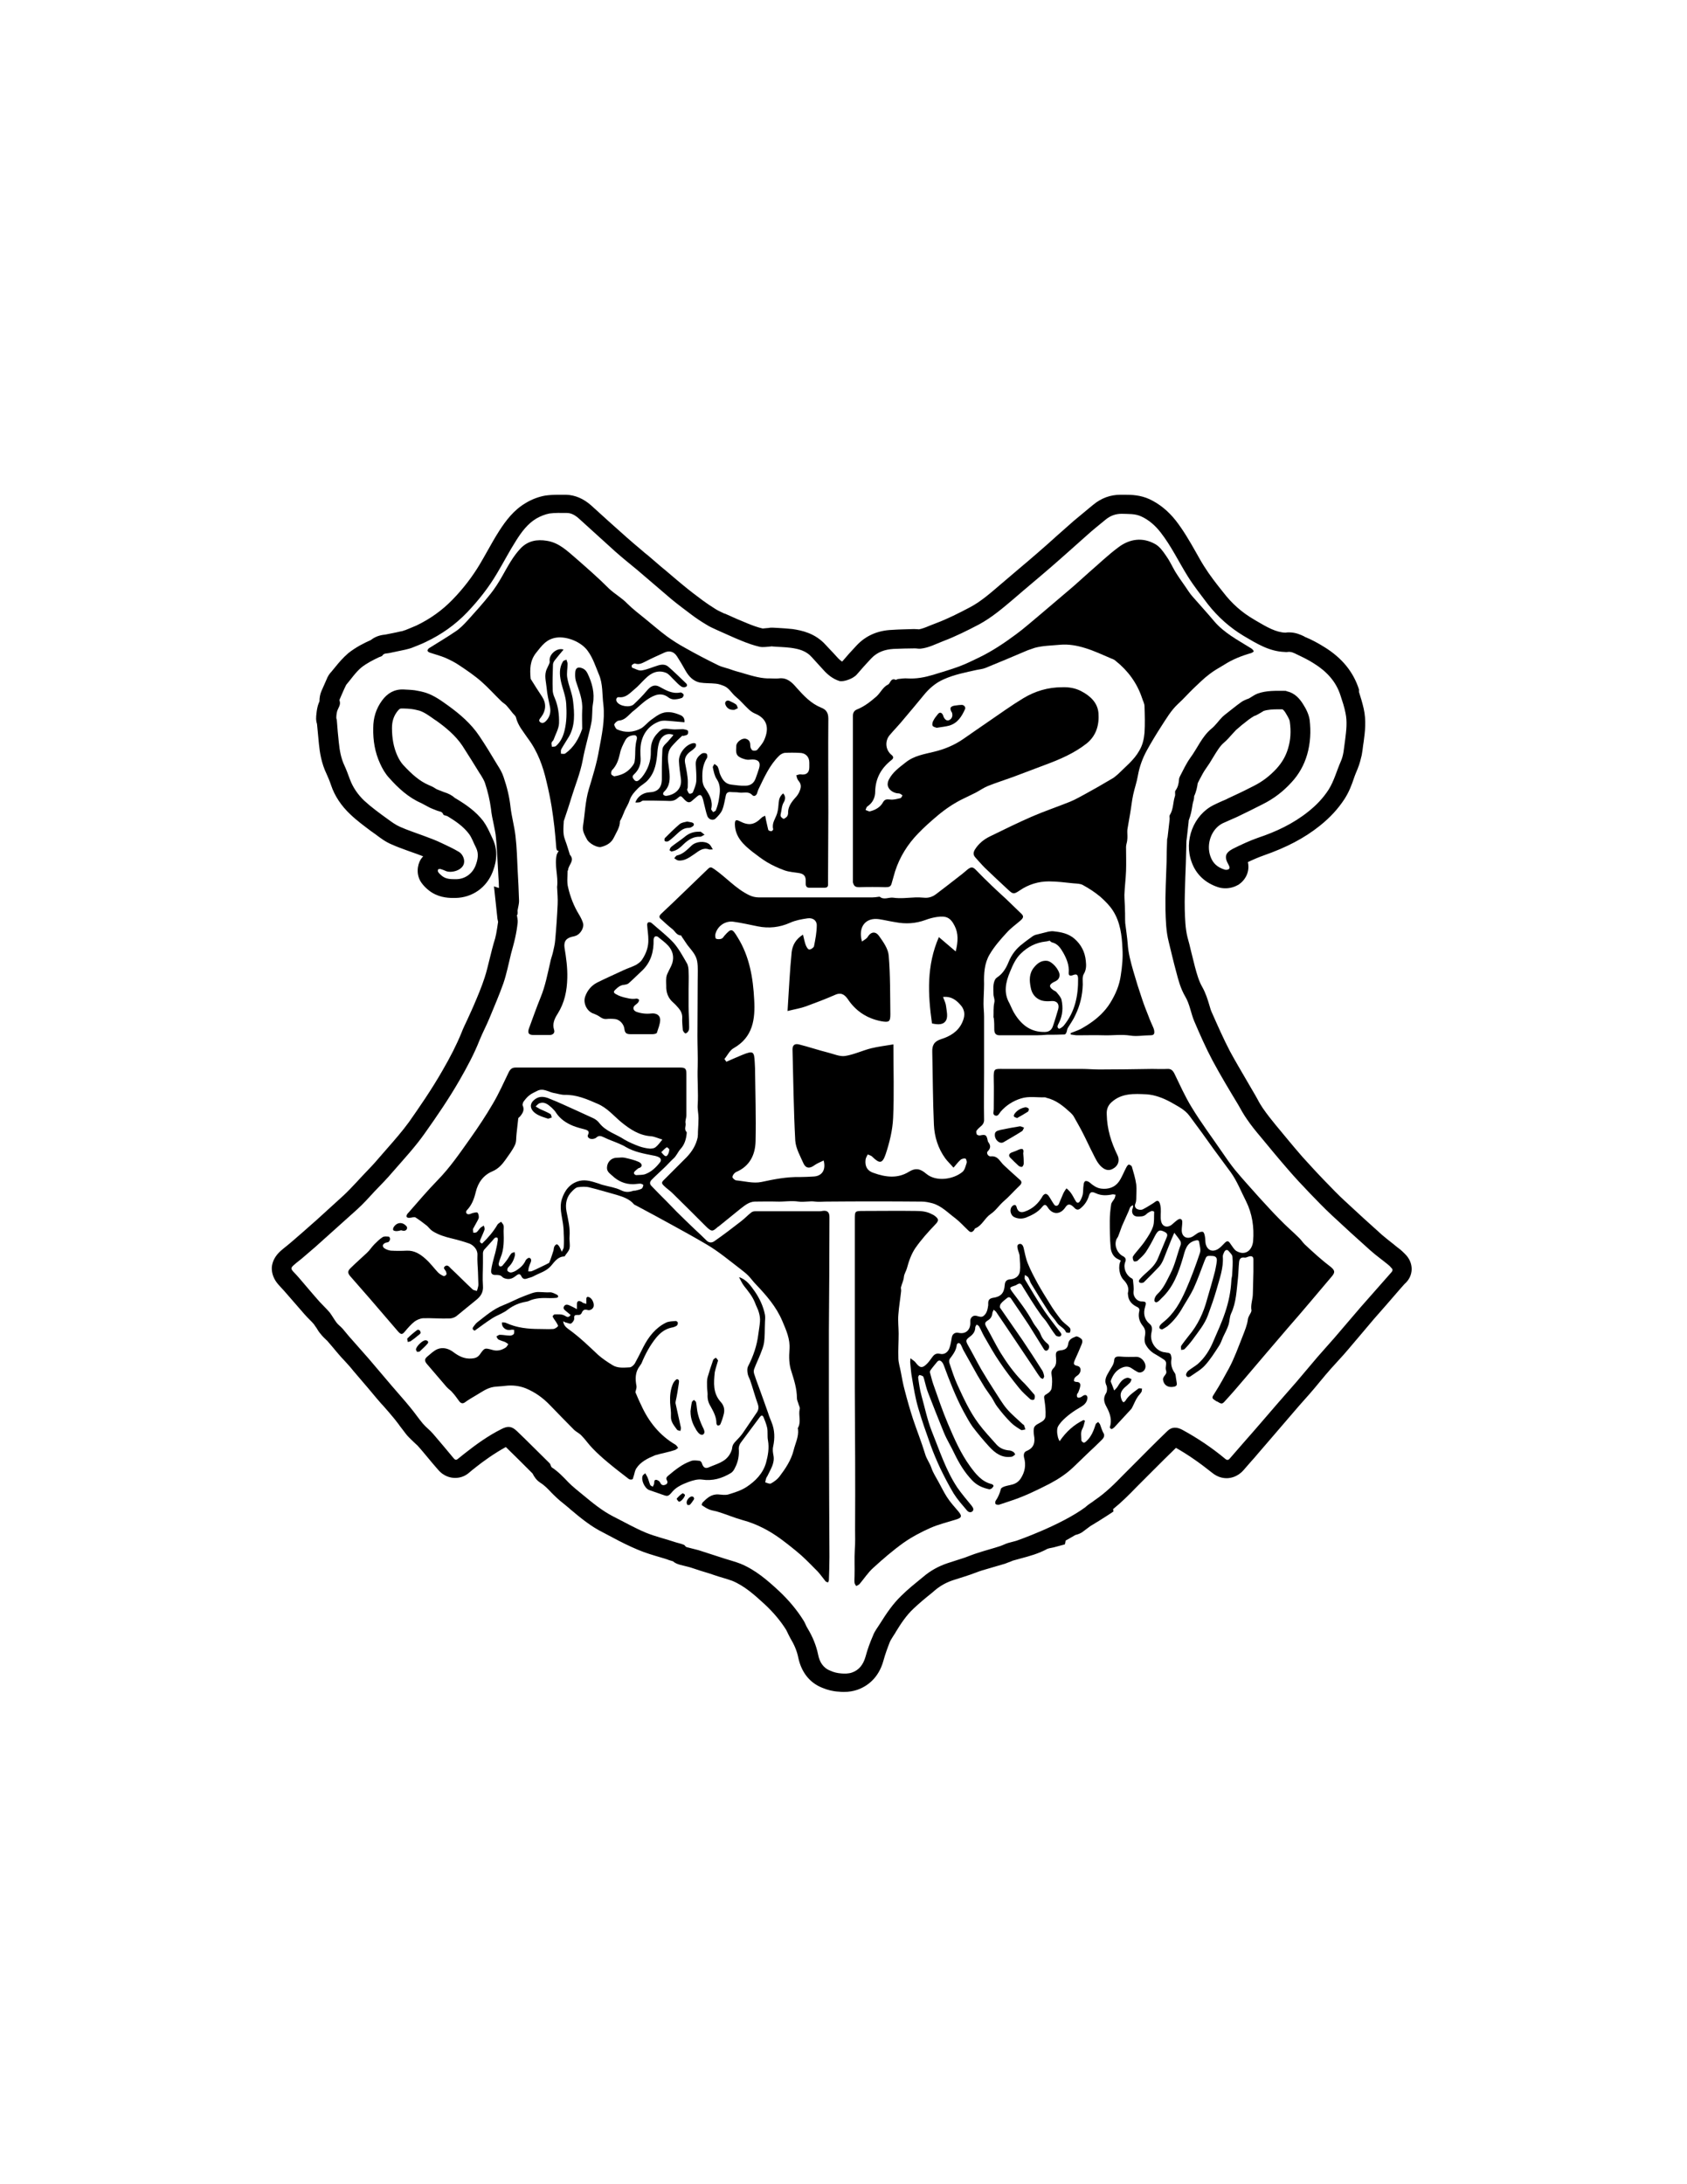 <?xml version="1.0" encoding="utf-8"?>
<!-- Generator: Adobe Illustrator 19.0.0, SVG Export Plug-In . SVG Version: 6.00 Build 0)  -->
<svg version="1.1" id="Layer_1" xmlns="http://www.w3.org/2000/svg" xmlns:xlink="http://www.w3.org/1999/xlink" x="0px" y="0px"
	 viewBox="0 0 612 792" style="enable-background:new 0 0 612 792;" xml:space="preserve">
<g id="XMLID_1_">
	<path id="XMLID_115_" d="M154.2,486c-1,0.1-3.2,2.2-3.3,3.3c0,0.3,0.3,0.7,0.4,0.9c0.5-0.1,0.8,0,0.9-0.1c1-1,2.1-1.9,3-3
		C155.6,486.5,155,485.9,154.2,486z"/>
	<path id="XMLID_202_" d="M152.6,483.4c0-0.9-0.7-1.5-1.3-1.1c-1.2,0.9-2.4,1.9-3.5,3c-0.2,0.2,0.1,0.8,0.1,1.3
		c0.4-0.1,0.8-0.1,1.1-0.3c0.9-0.6,1.8-1.3,2.6-2C152.1,484,152.4,483.6,152.6,483.4z"/>
	<path id="XMLID_203_" d="M143.8,446.4c0.7,0,1.3-0.2,1.7-0.3c0.5,0.1,0.7,0.2,0.9,0.2c0.2,0,0.4,0,0.6-0.1c0.6-0.2,0.9-1,0.5-1.5
		c-1.4-1.7-3.5-1.6-4.7,0.3c-0.2,0.3-0.3,0.9-0.1,1.1C142.9,446.3,143.4,446.4,143.8,446.4z"/>
	<path id="XMLID_204_" d="M178.6,478c1.9-1.2,4-1.8,5.7-3.2c2-1.5,4.2-2.4,6.6-2.8c0.3-0.1,0.6-0.1,0.8-0.2c2.5-1.2,5.1-1.2,7.8-1.1
		c0.8,0,1.6,0,2.4-0.1c0.2,0,0.6-0.3,0.6-0.4c0-0.3-0.2-0.6-0.4-0.7c-0.8-0.4-1.7-0.9-2.5-0.9c-1.4,0.1-2.7-0.1-4.1-0.1
		c-1.7-0.1-3.5,0.8-5.2,1.4c-2.7,1-5.2,2.4-7.8,3.4c-3.6,1.4-6.4,3.9-9.4,6.2c-0.5,0.4-0.9,1-1.3,1.5c-0.4,0.5-0.6,1.1,0.4,1.5
		C174.3,481,176.4,479.4,178.6,478z"/>
	<path id="XMLID_205_" d="M247.6,541.5c-0.8,0.5-1.5,1.2-2.1,1.9c-0.1,0.1,0.5,1,0.8,1.1c0.6,0.2,2.2-1.6,2.2-2.5
		C248.4,541.9,247.8,541.4,247.6,541.5z"/>
	<path id="XMLID_206_" d="M251.1,542.6c-1,0-2.1,1.4-2,2.3c0,0.3,0.2,0.7,0.3,0.8c0.3,0.1,0.8,0,0.9-0.1c0.5-0.5,0.9-1.1,1.3-1.7
		c0.2-0.2,0.3-0.7,0.1-0.8C251.7,542.8,251.3,542.7,251.1,542.6z"/>
	<path id="XMLID_207_" d="M244.8,525.8c0.4-0.1,0.8-0.5,1.2-0.8c-0.3-0.4-0.5-0.8-0.9-1.1c-5.8-3.4-9.8-8.4-12.5-14.4
		c-0.8-1.6-1.5-3.3-2.1-4.7c0.2-0.8,0.5-1.6,0.4-2.2c-0.5-2.6-0.5-5.1,1.2-7.3c0.2-0.3,0.4-0.6,0.6-0.9c1.4-3.4,3.1-6.6,5.4-9.4
		c1.5-1.8,3.2-3.1,5.5-3.6c0.6-0.1,1.3-0.3,1.9-0.7c0.3-0.2,0.4-0.7,0.4-1.1c0-0.2-0.5-0.6-0.7-0.6c-1.2,0.1-2.5,0.1-3.6,0.6
		c-3.8,1.9-6.3,5.1-8.2,8.8c-1,2-2,4-3.1,6c-0.4,0.6-1.1,1.3-1.8,1.4c-2.1,0.1-4.4,0.4-6.3-0.8c-1.8-1.1-3.6-2.3-5.2-3.7
		c-3.4-3.2-6.8-6.5-10.7-9.3c-0.8-0.6-1.8-1.3-2-2.9c0.6,0.3,0.9,0.5,1.2,0.5c0.6,0.2,1.4,0.5,1.7,0.3c0.6-0.4,1.2-1.3,1.1-1.9
		c-0.1-1.1,0.4-1.2,1.2-1.2c0.7,0.1,1.3-0.1,1.6-0.9c0.4-0.9,1-1.2,2-0.9c0.9,0.3,1.9-0.3,2.2-1.1c0.4-1.1-0.4-3-1.5-3.5
		c-0.6-0.3-1.1-0.2-1.1,0.7c0,0.5,0,1.1,0,1.7c-0.5-0.2-0.7-0.2-1-0.3c-0.3-0.1-0.5-0.3-0.8-0.5c-1.1-0.5-1.6-0.2-1.6,1
		c0,0.5,0,0.9,0,1.7c-1.1-0.6-1.9-1-2.8-1.4c-0.7-0.3-1.4-0.4-1.9,0.4c-0.4,0.8,0.1,1.2,0.7,1.7c0.6,0.5,1.1,0.9,1.7,1.4
		c-0.6,1-1.3,0.8-1.9,0.4c-1.2-0.8-2.6-0.6-3.9-0.6c-0.3,0-0.8,0.7-0.7,0.8c0.3,0.7,0.8,1.3,1.2,1.9c0.3,0.5,0.9,1.4,0.7,1.6
		c-0.4,0.5-1.2,1-1.8,1c-1.6,0.1-3.2,0-4.8,0c-4.2,0-8.3-0.4-12.2-2.2c-0.4-0.2-1-0.2-1.5-0.2c-0.2,1.9,1.6,3.1,3.2,2.7
		c0.4-0.1,0.8,0,1.2,0c0,0.5,0.1,1.1-0.1,1.5c-0.2,0.3-0.9,0.6-1.3,0.6c-1.3,0-2.5-0.3-3.8-0.3c-0.4,0-0.8,0.4-1.2,0.6
		c0.2,0.4,0.4,0.9,0.7,1.1c0.8,0.4,1.6,0.6,2.4,0.9c0.4,0.2,0.8,0.5,1.2,0.8c-0.3,0.4-0.5,0.9-0.9,1.2c-1.5,1-3.1,1.4-4.8,0.9
		c-2.9-0.8-2.9-0.8-4.6,1.6c-0.8,1.1-1.7,1.4-3,1.5c-2.6,0.2-4.6-0.8-6.6-2.3c-1.7-1.3-3.8-1.9-5.8-1.1c-1.4,0.6-2.6,1.8-3.8,2.8
		c-0.9,0.8-0.9,1.5-0.1,2.5c2.4,2.8,4.8,5.6,7.2,8.4c0.7,0.8,1.6,1.3,2.2,2.1c0.9,1,1.6,2,2.4,3.1c0.6,0.8,1.3,1,2.2,0.3
		c1.2-0.9,2.5-1.6,3.8-2.4c2.1-1.2,4-2.7,6.5-3.1c1.4-0.2,2.9-0.2,4.3-0.4c2.5-0.3,5,0,7.3,0.9c3.4,1.4,6.3,3.5,8.8,6.1
		c2.9,3,5.8,6,8.7,8.9c0.8,0.8,2,1.3,2.8,2.2c1.4,1.4,2.5,3.1,3.9,4.5c1.7,1.8,3.5,3.4,5.4,5c2.5,2.1,5.1,4.1,7.7,6.1
		c0.3,0.3,1,0.4,1.4,0.2c0.3-0.1,0.3-0.8,0.5-1.2c0.3-0.9,0.4-1.9,0.9-2.7c1.6-2.5,4.2-3.7,6.8-4.8
		C239.9,527,242.4,526.6,244.8,525.8z"/>
	<path id="XMLID_208_" d="M249.8,352.4c0-1-0.1-2.2-0.6-3.1c-1.5-2.6-2.9-5.2-4.8-7.4c-2.4-2.6-5.3-4.8-8-7.2
		c-0.3-0.3-1-0.4-1.3-0.2c-0.3,0.2-0.4,0.8-0.3,1.2c0.1,1.6,0.4,3.3,0.4,4.9c0.1,2.7-0.8,5.2-2.3,7.4c-0.5,0.8-1.4,1.4-2.2,1.9
		c-1.4,0.7-3,1.2-4.5,1.9c-3.2,1.5-6.4,2.9-9.6,4.5c-2.1,1.1-3.5,2.8-4.3,5c-0.9,2.5,0.7,5.6,3.2,6.3c0.3,0.1,0.6,0.3,0.9,0.4
		c1.2,0.5,2,1.6,3.5,1.5c1-0.1,2-0.1,3.1,0c1.7,0.1,3.3,1.8,3.5,3.5c0.2,1.6,0.7,2,2.3,2c2.6,0,5.3,0,7.9,0c0.6,0,1.5-0.2,1.6-0.5
		c0.5-1.6,1.2-3.2,1.2-4.8c-0.1-1.7-1.5-2.4-3.3-2.2c-1.8,0.2-3.6,0-5.3-0.6c-1.3-0.5-1.5-1.7-0.4-2.5c0.3-0.3,0.7-0.5,1-0.9
		c0.2-0.3,0.4-0.7,0.3-1c-0.1-0.2-0.6-0.4-0.9-0.4c-1.2,0.2-2.2,0.1-3.4-0.2c-1.5-0.3-2.9-0.7-4.2-1.5c-0.8-0.5-0.7-0.9-0.2-1.4
		c0.9-0.9,1.9-1.8,3.3-1.9c0.6-0.1,1.3-0.2,1.7-0.6c1.7-1.5,3.4-3.2,5.1-4.8c3-3,4-6.8,3.9-10.9c0-0.4,0.2-1,0.5-1.2
		c0.3-0.2,0.9-0.1,1.2,0.2c1.2,1,2.5,1.9,3.6,3.1c1.6,1.8,2.2,3.9,1.5,6.3c-0.4,1.3-1.2,2.5-1.7,3.7c-0.3,0.6-0.5,1.3-0.5,1.9
		c-0.1,0.9,0,1.8,0,2.6c-0.1,2.5,0.7,4.6,2.6,6.2c0.7,0.6,1.3,1.3,1.9,2c0.8,0.9,1.3,2,1.3,3.3c-0.1,1.5,0.1,3.1,0.2,4.6
		c0.1,0.4,0.5,1,0.9,1.2c0.3,0.1,0.9-0.4,1.1-0.8c0.3-0.4,0.3-1.1,0.3-1.6c0-2.5-0.2-4.9-0.2-7.4c0-2.1,0-4.2,0-6.2
		C249.8,356.7,249.9,354.5,249.8,352.4z"/>
	<path id="XMLID_210_" d="M251.9,309.7c1.6-1.1,3.1-2.5,5.3-1.7c0.3,0.1,0.6,0,1.4,0c-0.5-0.8-0.8-1.5-1.3-1.9
		c-1.7-1.3-4.8-1-6.4,0.5c-1.6,1.5-3.1,3.1-5.3,3.6c-0.4,0.1-0.7,0.7-1,1c0.5,0.3,0.9,0.7,1.4,0.8
		C248.3,312.3,250.1,310.9,251.9,309.7z"/>
	<path id="XMLID_211_" d="M344.7,260.9c-0.8,0.6-1.6,0.4-2.2-0.6c-0.2-0.3-0.3-0.6-0.4-1c-0.5-1-1.2-1.2-1.9-0.3
		c-0.6,0.7-1.2,1.5-1.6,2.3c-0.3,0.5-0.5,1.3-0.3,1.8c0.2,0.5,1,0.6,1.5,0.8c1.7-0.3,3.2-0.4,4.6-0.8c3-0.9,4.5-3.3,5.7-6
		c0.3-0.7-0.4-1.5-1.2-1.5c-0.7,0-1.4,0.1-2.1,0.2c-2.1,0.2-2.5,1-1.4,2.7C345.6,259.4,345.5,260.3,344.7,260.9z"/>
	<path id="XMLID_214_" d="M360.7,373.5c0.1,1.4,0.7,1.9,2,1.9c3.4,0,6.8,0,10.2,0c1,0,2.1,0,3.1,0c1.3,0,2.6-0.1,3.9-0.2
		c2.1,0,4.2,0,6.3-0.1c0.3,0,0.6-0.5,0.7-0.8c0.2-0.5,0.2-1.1,0.5-1.6c0.9-1.5,2-3,2.7-4.6c1.7-3.5,2.6-7.2,2.7-11.1
		c0-1.3-0.2-2.8,0.3-3.7c1-1.6,1-3.2,0.8-4.9c-0.3-3.2-1.7-5.9-4.1-8c-2.2-1.9-4.8-2.4-7.5-2.7c-0.6-0.1-1.3,0-1.9,0.1
		c-1.6,0.4-3.2,0.8-4.8,1.2c-0.3,0.1-0.7,0.3-1,0.5c-1.2,0.9-2.4,1.7-3.6,2.7c-2.3,1.7-4,3.9-5.1,6.6c-0.8,2-1.9,3.9-3.6,5.2
		c-0.4,0.3-0.9,0.6-1.2,1c-1,1.7-0.7,3.6-0.7,5.5c0,1,0.6,1.9,0.3,3.1c-0.4,1.7-0.2,3.6-0.3,5.4c0,0,0.1,0,0.1,0
		C360.7,370.5,360.7,372,360.7,373.5z M366.4,352.4c1-2.4,2-4.8,4-6.7c2.5-2.4,5.4-3.9,8.9-4.3c0.5,0,0.9-0.2,1.5-0.3
		c0.2,0.2,0.5,0.5,0.8,0.6c2.2,0.5,3.2,2.2,4.2,3.9c1.2,2.2,2.1,4.4,1.9,7c-0.1,1.1,0.4,1.4,1.5,1c1.3-0.5,1.8-0.3,1.9,1.1
		c0.1,6.3-1.1,12.2-5.2,17.2c-0.4,0.5-1.6,1.3-1.8,1.1c-0.9-0.6-0.2-1.5,0.1-2.2c1.3-2.6,1.5-5.4,0.9-8.2c-0.2-1-1.1-1.9-1.8-2.8
		c-0.3-0.4-0.8-0.5-1.2-0.8c-1.6-1.1-1.6-2,0.2-2.9c0.9-0.4,1.7-0.8,2-1.9c0-0.2,0.1-0.4,0.1-0.6c-0.1-2-2.7-5-4.6-5.2
		c-2-0.2-3.5,0.9-4.7,2.4c-1.8,2.2-1.7,4.7-1.2,7.2c0.4,2.4,1.8,4.1,4,4.8c1.1,0.3,2.3,0.3,3.5,0.2c1.9-0.2,3,1,2.5,2.9
		c-0.6,2-1.2,4.1-1.9,6.1c-0.5,1.6-1.6,2.2-3,2.2c-4.8,0.1-8.1-2.3-10.6-6.1c-0.9-1.3-1.5-2.8-2.2-4.3
		C364,360,364.8,356.2,366.4,352.4z"/>
	<path id="XMLID_215_" d="M311.8,321.7c3.1-0.1,6.2-0.1,9.4,0c1.4,0,2-0.2,2.3-1.5c0.4-1.4,0.8-2.8,1.2-4.2
		c1.7-5.3,4.6-9.9,8.4-13.8c2.2-2.3,4.7-4.5,7.2-6.6c2.9-2.4,6-4.5,9.4-6.1c1.4-0.7,2.9-1.4,4.3-2.1c1.5-0.8,2.9-1.8,4.4-2.4
		c3-1.2,6.2-2.2,9.2-3.3c3.8-1.4,7.6-2.9,11.4-4.3c5.4-2,10.6-4.2,15.2-7.8c3.6-2.9,4.6-6.9,4.3-11c-0.3-3.8-3-6.3-6.3-8
		c-2.1-1.1-4.5-1.5-6.9-1.4c-5.1,0-9.8,1.4-14.1,4c-4.3,2.6-8.3,5.5-12.4,8.3c-3.1,2.1-6.2,4.3-9.4,6.5c-3.2,2.2-6.8,3.7-10.6,4.6
		c-3.6,0.9-7.2,1.4-10.3,3.9c-2.4,1.9-4.7,3.5-6.1,6.3c-0.3,0.6-0.5,1.5-0.3,2.2c0.4,1.6,2.3,2.7,4,2.7c0.4,0,0.9,0.4,1.3,0.7
		c-0.2,0.3-0.4,0.9-0.7,1c-1.3,0.3-2.6,0.7-3.9,0.5c-1.1-0.1-1.8-0.1-2.4,0.9c-1,1.9-2.8,2.9-4.8,3.4c-0.4,0.1-1-0.3-1.6-0.5
		c0.2-0.4,0.3-1.1,0.7-1.3c1.9-1.3,2.8-3.2,2.8-5.4c0.1-4.8,2.2-8.5,5.9-11.4c0.8-0.6,0.8-1.2,0.1-1.8c-2.3-1.8-2.6-5.1-0.7-7.3
		c1.7-2,3.5-3.8,5.1-5.8c2.4-2.8,4.7-5.6,7.1-8.5c2-2.5,4.4-4.6,7.4-5.9c3.8-1.7,7.9-2.5,12-3.4c1-0.2,2.1-0.3,3.1-0.7
		c5.1-2.1,10.2-4.2,15.3-6.4c0.8-0.3,1.7-0.6,2.6-0.9c3-0.8,6-0.8,9.1-1.1c3.2-0.3,6.3,0.3,9.2,1.2c3.3,1,6.4,2.5,9.5,3.8
		c0.6,0.2,1.2,0.5,1.6,0.9c4.4,3.5,7.7,8,9.5,13.4c0.3,1,0.9,2,0.9,3c0.1,3.2,0.2,6.4,0,9.6c-0.2,2.3-0.7,4.5-1.9,6.5
		c-1.9,3.4-5,5.8-7.7,8.5c-0.8,0.7-1.6,1.4-2.6,1.9c-3,1.8-6,3.5-9.1,5.2c-1.9,1-3.7,2.1-5.7,2.9c-4.7,1.9-9.5,3.5-14.1,5.5
		c-5,2.2-9.9,4.6-14.8,7c-2.3,1.1-4.2,2.6-5.6,4.8c-0.7,1.2-0.7,2,0.2,3c1.1,1.2,2.2,2.5,3.4,3.7c2.8,2.7,5.6,5.3,8.4,7.9
		c1.8,1.7,2.1,1.7,4.2,0.3c3.2-2.2,6.8-3.3,10.6-3.3c3,0,5.9,0.4,8.9,0.7c1.2,0.1,2.5,0.1,3.4,0.6c2.2,1.2,4.4,2.6,6.4,4.3
		c1.7,1.5,3.4,3.2,4.6,5.1c2.6,4.1,3.2,8.9,3.4,13.7c0.2,3.2-0.1,6.4-0.6,9.6c-0.5,3.7-1.9,6.9-3.8,10c-1.9,3.1-4.6,5.6-7.6,7.6
		c-1,0.7-2.1,1.3-3.1,1.9c-1.2,0.6-2.5,1-3.7,1.5c0,0.2,0,0.3,0,0.5c0.8,0.1,1.6,0.3,2.4,0.3c3.2,0,6.5-0.1,9.7,0
		c3.2,0.1,6.3-0.4,9.5,0.1c2.4,0.4,4.8-0.1,7.2-0.1c1.4,0,1.7-0.4,1.5-1.8c-0.1-0.5-0.3-1-0.5-1.4c-0.5-1.2-1.1-2.4-1.5-3.6
		c-0.8-2-1.6-4-2.3-6.1c-1.2-3.5-2.3-7-3.3-10.5c-0.9-3.2-1.8-6.4-2-9.8c-0.2-2.5-0.6-5-0.9-7.5c-0.1-1.6,0-3.2-0.1-4.8
		c0-1.8-0.2-3.6-0.2-5.4c0.1-2.9,0.5-5.8,0.6-8.7c0.1-2.9,0-5.8,0-8.7c0-0.7,0.3-1.5,0.4-2.2c0.1-0.6,0.1-1.2,0.1-1.8
		c0-0.8-0.1-1.6,0-2.4c0.3-1.9,0.7-3.9,1-5.8c0.4-2.3,0.6-4.5,1.1-6.8c0.5-2.3,1.3-4.5,1.7-6.9c0.6-3.3,1.7-6.3,3.3-9.2
		c1.6-2.9,3.3-5.7,5.1-8.5c1.9-2.9,3.6-5.9,6.2-8.3c2-1.8,3.7-3.8,5.7-5.7c1.8-1.7,3.6-3.5,5.6-5c1.6-1.3,3.5-2.3,5.3-3.4
		c3.1-2,6.4-3.3,9.9-4.3c0.3-0.1,0.7-0.3,0.9-0.6c0.1-0.1-0.3-0.6-0.5-0.8c-0.2-0.2-0.6-0.4-0.9-0.6c-4.5-2.8-9.3-5.3-12.9-9.5
		c-2.5-3-5.2-5.9-7.8-8.9c-1.1-1.2-1.9-2.6-2.9-4c-1.2-1.7-2.4-3.4-3.5-5.2c-1.1-1.9-2-3.9-3.3-5.7c-1.1-1.6-2.3-3.3-3.9-4.2
		c-4.6-2.6-9.3-1.9-13.3,1.1c-3.8,2.8-7.2,6.1-10.8,9.2c-2.3,2-4.6,4.2-7,6.2c-3.5,3-7.1,6-10.6,9c-2.9,2.4-5.8,5-8.8,7.2
		c-4.3,3.2-8.8,6.2-13.6,8.5c-2.3,1.1-4.5,2.2-6.9,3.1c-3.2,1.2-6.4,2.1-9.6,3.1c-3,0.9-6.1,1.5-9.3,1.3c-1.1-0.1-2.2,0.1-3.3,0.2
		c-0.4,0-0.8,0.4-1,0.3c-0.8-0.4-1.4-0.1-1.8,0.5c-0.3,0.4-0.5,1-0.9,1.2c-1.9,0.9-2.7,2.9-4.2,4.3c-2.2,1.9-4.3,3.6-7,4.7
		c-1.3,0.5-1.6,1.4-1.6,2.6c0,2.6,0,5.1,0,7.7c0,17.5,0,35,0,52.4C309.8,321.4,310.3,321.7,311.8,321.7z"/>
	<path id="XMLID_216_" d="M265.9,257.4c0.2,0,0.3,0,0.5,0c0.4-0.2,0.9-0.4,1.3-0.6c-0.2-0.4-0.3-1-0.6-1.3c-0.8-0.6-1.7-1-2.6-1.4
		c-0.9-0.3-1.6,0.4-1.4,1.2C263.5,256.6,264.5,257.4,265.9,257.4z"/>
	<path id="XMLID_217_" d="M249.8,300.2c0.5,0,1-0.2,1.4-0.5c0.7-0.4,0.7-1.1,0-1.4c-0.5-0.2-1.1-0.2-1.9-0.4
		c-0.8,0.2-1.9,0.3-2.7,0.9c-1.9,1.6-3.6,3.3-5.4,5.1c-0.2,0.2-0.2,1,0,1.1c0.3,0.2,1,0.2,1.3,0c0.8-0.5,1.5-1.2,2.2-1.8
		C246.2,301.9,247.5,300.2,249.8,300.2z"/>
	<path id="XMLID_218_" d="M243.6,308.8c0.3-0.1,0.5-0.2,0.7-0.2c1.5-0.4,2.6-1.4,3.7-2.5c1.7-1.6,3.5-2.8,6-2.7c0.5,0,1-0.5,1.6-0.7
		c-0.5-0.4-0.9-0.8-1.4-1.1c-0.1-0.1-0.3,0-0.5,0c-2.1-0.1-3.9,0.6-5.5,2c-1.5,1.2-3.1,2.2-4.6,3.4c-0.4,0.3-0.6,0.8-0.7,1.3
		C242.8,308.3,243.4,308.6,243.6,308.8z"/>
	<path id="XMLID_221_" d="M198.3,283.6c0.7,2.9,1.3,5.8,1.8,8.8c0.4,2.4,0.7,4.9,1,7.3c0.3,2.6,0.5,5.1,0.7,7.7
		c0.1,0.8,0.3,1.2,0.9,1.1c-0.2,0.4-0.5,0.8-0.7,1.3c-1,3.9,0.6,7.8,0.1,11.8c0,0,0,0.1,0,0.1c0.1,2.1,0.3,4.1,0.2,6.2
		c-0.2,4.4-0.5,8.7-0.9,13.1c-0.1,1.4-0.5,2.9-0.8,4.3c-0.3,1.3-0.8,2.5-1,3.7c-1,4.3-1.8,8.6-3.5,12.7c-1.5,3.7-2.8,7.4-4.2,11.2
		c-0.6,1.7-0.1,2.4,1.7,2.4c1.9,0,3.9,0,5.8,0c1.2,0,2-0.8,1.6-1.9c-0.7-2.2,0.2-4.1,1.3-5.8c2.5-4,3.4-8.3,3.5-13
		c0.1-3.7-0.4-7.3-1-10.9c-0.3-2.2,0.4-3.4,2.6-4c0.5-0.1,1-0.2,1.5-0.4c1.7-0.6,3.1-3,2.6-4.6c-0.3-1-0.8-2-1.4-3
		c-1.9-3.1-3.2-6.4-4-9.9c-0.5-1.9-0.2-3.9-0.2-5.9c0-0.2,0.2-0.3,0.2-0.5c0.1-1.8,2.6-3.4,0.6-5.5c0,0,0-0.1,0-0.1
		c-0.3-1-0.6-1.9-0.9-2.9c-0.4-1.4-1.1-2.8-1.3-4.2c-0.2-1.4-0.1-2.9,0-4.4c0-0.3,0-0.6,0.1-0.8c0.9-2.7,1.8-5.3,2.6-8
		c1.4-4.6,3.3-9.1,4.2-13.9c0.8-4.5,2.2-8.9,3.1-13.4c0.5-2.3,0.2-4.7,0.6-7c0.7-4-0.3-7.6-2-11.1c-0.5-1-1.2-1.6-2.2-1.9
		c-1.2-0.4-2,0-2.2,1.3c-0.1,1.1-0.1,2.3,0.2,3.4c1.1,3.5,2.6,6.8,2.3,10.6c-0.1,2.1,0,4.2,0,6.3c0,0.2,0,0.3,0,0.5
		c-1.2,3.5-3,6.7-6.1,8.9c-0.4,0.3-1,0.1-1.6,0.1c0-0.6-0.1-1.2,0.1-1.6c0.9-1.6,1.9-3.1,2.8-4.6c2.3-4,2-8.5,1.5-12.8
		c-0.3-2.9-1.6-5.6-2.1-8.5c-0.3-1.6,0.1-3.4,0.1-5.1c0-0.5-0.3-1-0.4-1.5c-0.5,0.2-1.1,0.3-1.3,0.7c-1.4,2.3-1.2,4.8-0.7,7.2
		c0.6,2.7,1.7,5.2,1.9,8c0.2,3.3,0.2,6.6-0.6,9.8c-0.5,2.1-1.4,4.1-3.1,5.6c-0.3,0.3-1,0.2-1.5,0.3c0-0.5-0.2-1-0.1-1.5
		c0.1-0.4,0.5-0.6,0.7-1c0.7-2,1.9-4,2-6c0.1-3.1-0.3-6.3-1.6-9.3c-0.4-0.9-0.7-1.9-0.7-2.8c-0.1-3.1,0-6.1,0.1-9.2
		c0-0.5,0.3-1.1,0.6-1.5c1-1.3,2.1-2.6,3.2-3.9c0,0,0-0.1-0.1-0.1c-2.3-0.7-5.2,1.8-4.9,4.2c0.1,0.4-0.1,0.9-0.3,1.3
		c-0.2,0.5-0.5,1-0.7,1.5c-1.1,2.3-0.3,4.6-0.1,6.9c0.2,2.3,0.7,4.5,1.2,6.8c0.4,1.9,0,3.6-1.2,5c-0.6,0.7-1.4,1.3-2.3,0.7
		c-0.9-0.7,0-1.4,0.4-2c1.7-2.3,1.8-4.9,0.3-7.2c-1.4-2.1-2.8-4.3-4.1-6.4c-0.1-0.1-0.1-0.2-0.1-0.3c-0.3-3.3-0.3-6.4,2-9.3
		c2-2.5,3.7-5,7.4-5.5c3.9-0.5,9,1.6,11.3,4.8c1.9,2.6,2.8,5.5,4,8.4c1.6,3.6,1.2,7.5,1.7,11.2c0.6,5.6-0.6,11-1.6,16.4
		c-0.8,4.8-2.3,9.5-3.7,14.2c-1.3,4.4-1.4,8.9-2.1,13.3c-0.3,1.8,0.6,3.3,1.4,4.8c0.8,1.6,3.9,3.2,5.2,2.8c2-0.5,3.7-1.5,4.6-3.4
		c0.9-1.9,2.2-3.7,2.2-5.9c0-0.1,0.1-0.3,0.2-0.4c0.3-0.6,0.6-1.1,0.8-1.7c0.3-0.6,0.5-1.2,0.7-1.7c0.6-1.3,1.4-2.5,1.8-3.8
		c0.6-1.8,1.8-3.1,3.1-4.4c1.1-1.1,2.6-1.8,3.6-3c2.6-2.9,3.1-6.5,3.4-10.2c0.1-1.2,0.3-2.5,0.7-3.6c0.9-2.4,3-3.4,5.1-2.5
		c-0.5,0.7-1.1,1.3-1.6,1.9c-0.8,1.1-2.3,1.9-2.4,3.4c-0.1,2.1-0.2,4.2-0.2,6.3c0,1.6,0,3.2,0,4.7c-0.1,2.9-1.6,4.4-4.5,4.5
		c-2.2,0.1-4.4,1.5-5.1,3.7c0.6,0,1.1,0,1.6-0.1c0.4-0.1,0.8-0.6,1.3-0.6c2.8,0,5.7,0,8.5,0.1c1.4,0.1,2.7,0.1,3.8-0.9
		c1.2-1,1.2-1.1,2.3,0.1c0.2,0.3,0.5,0.5,0.8,0.8c0.7,0.6,1.4,0.7,2.1,0.1c0.7-0.6,1.4-1.2,2.1-1.8c0.9-0.7,1.4-0.5,1.8,0.5
		c0.3,0.7,0.4,1.4,0.6,2.2c0.4,1.5,0.7,3.1,1.2,4.5c0.5,1.3,2.1,1.8,3,0.9c0.9-0.9,1.9-1.9,2.4-3.1c0.7-1.7,0.9-3.5,1.3-5.2
		c0.2-1,0.8-1.4,1.8-1.3c1.1,0.1,2.1,0,3.2,0.2c1.5,0.2,3.2-0.6,4.6,0.9c0.6,0.6,1.3,0.3,1.7-0.5c0.2-0.5,0.3-1.1,0.6-1.7
		c2.1-4.3,4-8.7,7.5-12.1c0.5-0.5,1.3-0.9,1.9-1c1.8-0.1,3.7-0.1,5.5,0c2.1,0,3.5,1.4,3.5,3.5c0,0.6,0,1.1,0,1.7
		c0,2-1.1,2.9-3.1,2.6c-0.5-0.1-1,0.2-1.6,0.3c0.1,0.5,0.2,1,0.4,1.4c0.1,0.3,0.4,0.6,0.6,0.9c1,1.3,0.6,2.6,0,3.9
		c-0.4,0.8-0.9,1.5-1.5,2.1c-1.4,1.6-2.6,3.3-2.5,5.5c0,0.4-0.2,1-0.5,1.3c-0.3,0.3-1,0.8-1.2,0.7c-0.5-0.3-1.2-0.7-1-1.6
		c0.4-1.5,0.3-3.1,1.2-4.5c0.5-0.9,0.7-2.1-0.3-3.1c-1.1,0.9-1.5,2-1.6,3.3c-0.1,1.3-0.2,2.7-0.6,4c-0.6,1.9-2,3.5-1.4,5.7
		c0,0.2-0.4,0.7-0.7,0.7c-0.4,0-1-0.2-1.1-0.5c-0.3-1.1-0.5-2.3-0.8-3.5c-0.1-0.5-0.2-1.1-0.3-1.6c-0.5,0.2-1,0.4-1.3,0.7
		c-2.6,2.6-4.6,3-7.9,1.3c-1.4-0.7-1.8-0.5-1.8,1.1c0.1,4.6,3.1,7.4,6.4,10c1.7,1.3,3.4,2.6,5.2,3.7c2,1.2,4.2,2.2,6.4,3
		c1.7,0.6,3.6,0.7,5.4,1c1.6,0.3,2.3,1.1,2.3,2.7c0,0.4,0,0.8,0,1.2c0,0.9,0.4,1.4,1.3,1.4c1.8,0,3.7,0,5.5,0c0.7,0,1.3-0.2,1.3-1.1
		c0-1.2,0-2.4,0-3.5c0-7.6,0.1-15.2,0.1-22.8c0-11.3-0.1-22.6,0-33.9c0-2.2-0.8-3.3-2.6-4c-3.7-1.5-6.3-4.3-8.9-7.2
		c-1.7-2-3.5-3.8-6.5-3.4c-1,0.1-2,0-3,0c-3.2,0.1-6.2-0.8-9.3-1.7c-1.5-0.5-3-0.8-4.4-1.3c-1.7-0.7-3.7-1-5.3-1.8
		c-4.1-2-8.1-4.1-12-6.3c-2.2-1.2-4.4-2.6-6.5-4.1c-2.7-2-5.2-4.2-7.8-6.3c-2.2-1.8-4.6-3.6-6.6-5.6c-2-2.1-4.6-3.5-6.7-5.5
		c-3.8-3.8-7.8-7.3-11.8-10.8c-3.2-2.7-6.2-5.8-10.7-6.5c-3.6-0.6-6.8,0-9.4,2.6c-2.9,3-4.8,6.7-6.8,10.2c-1.3,2.3-2.7,4.5-4.3,6.5
		c-2.6,3.3-5.4,6.4-8.2,9.5c-1.4,1.5-2.8,3-4.5,4.1c-3.1,2.1-6.3,4-9.5,6c-0.3,0.2-0.7,0.7-0.6,1c0.1,0.3,0.6,0.6,1,0.7
		c1.8,0.6,3.7,1.1,5.4,1.8c1.8,0.8,3.6,1.7,5.2,2.8c2.7,1.8,5.5,3.7,8,5.9c2.5,2.2,4.8,4.8,7.2,7.1c0.6,0.6,1.4,1,1.9,1.6
		c0.8,0.9,1.5,1.8,2.2,2.7c0.4,0.5,1.1,1,1.2,1.6c0.7,2.9,2.6,5,4.2,7.4C195.1,272.5,197,277.9,198.3,283.6z M224.4,261.3
		c2.3-0.1,3.5-1.9,5-3.2c2-1.5,3.7-3.4,5.8-4.7c2.2-1.4,4.7-2.5,7.3-0.5c0.5,0.4,1.3,0.7,2,0.7c1,0,1.9-0.2,2.8-0.5
		c0.4-0.1,0.8-0.9,0.7-1.2c-0.1-0.4-0.9-0.9-1.2-0.8c-2.9,0.6-5.2-0.8-7.6-2.1c-1.7-0.9-3.1-0.3-4.5,1.4c-1.5,1.8-3.1,3.4-4.8,5
		c-1.4,1.3-5.1,0.7-6.1-0.9c-0.5-0.7-0.2-1.8,0.7-1.7c2.6,0.3,4-1.5,5.6-2.8c1.5-1.2,2.7-2.7,4.1-4c2.1-2.1,4.6-3.2,7.5-2
		c1.1,0.5,1.9,1.7,2.9,2.6c0.8,0.8,1.6,1.7,2.5,2.3c0.4,0.3,1.1,0.4,1.6,0.2c0.8-0.3,0.6-1,0.1-1.4c-2.1-2-4.1-4-6.3-5.9
		c-1.1-1-2.5-0.9-3.8-0.5c-2,0.6-3.9,1.5-5.9,1.8c-1.1,0.2-2.3-0.6-3.5-1c-0.1-0.1-0.2-0.8-0.1-0.9c0.3-0.3,0.9-0.7,1.2-0.6
		c1.4,0.5,2.5-0.1,3.7-0.7c2.3-1.2,4.6-2.2,7-3.3c1.8-0.8,3.4-0.3,4.5,1.4c1.1,1.7,2.1,3.4,3.1,5.2c1.2,2.1,2.8,3.8,5.2,4.3
		c1.9,0.3,3.9,0.2,5.8,0.4c1.1,0.1,2.1,0.5,3.1,0.9c1.8,0.8,2.7,2.7,4.2,3.9c1.6,1.3,2.9,2.9,4.4,4.3c0.7,0.7,1.5,1.3,2.4,1.7
		c4.5,1.8,5.4,5.3,3.4,9.7c-0.6,1.3-1.6,2.4-2.5,3.5c-0.3,0.3-1.2,0.4-1.7,0.2c-0.4-0.2-0.8-1-0.8-1.5c0-1.3-0.2-2.3-1.6-2.7
		c-1.4-0.4-3.5,1.2-3.5,2.6c0,1.4-0.4,3,1,3.9c0.7,0.5,1.7,0.8,2.5,1c0.8,0.2,1.6,0,2.4,0c2.1,0,3,1,2.4,3.1
		c-0.4,1.3-0.8,2.5-1.3,3.8c-0.6,1.7-1.9,2.6-3.6,2.6c-1.8,0.1-3.5-0.2-5.3-0.4c-2.2-0.3-3.2-1.9-4-3.8c-0.3-0.8-0.4-1.8-0.8-2.6
		c-0.2-0.5-0.8-0.7-1.2-1.1c-0.2,0.4-0.7,0.9-0.6,1.3c0.3,1.4,0.6,3,1.4,4.2c1.6,2.4,1.2,4.8,0.8,7.3c-0.2,1.4-0.6,2.7-1.1,4
		c-0.1,0.3-0.7,0.5-1,0.7c-0.2-0.4-0.7-0.8-0.7-1.1c0.7-2.9-0.6-5.2-2.1-7.4c-0.8-1.1-1.1-2.3-1.1-3.7c-0.1-2.7,0.2-5.2,1.7-7.5
		c0.2-0.4,0.1-1.3-0.2-1.5c-0.3-0.3-1.2-0.3-1.6-0.1c-1.4,0.9-2.4,2.1-2.3,4c0.1,2,0.3,4,0.2,6c-0.1,1.4-0.7,2.7-1.2,4
		c-0.1,0.4-0.9,0.7-1.3,0.6c-0.3-0.1-0.6-0.8-0.8-1.3c-0.1-0.3,0.2-0.7,0.2-1c0-1.3,0.1-2.6-0.1-3.8c-0.2-1.8-0.6-3.5-0.9-5.2
		c-0.3-1.8,0.7-3.1,2.1-4.1c0.6-0.4,1.2-0.9,1.7-1.5c0.2-0.3,0.3-0.9,0.1-1.2c-0.1-0.2-0.7-0.3-1.1-0.2c-2.6,0.6-5.1,3.7-5,6.5
		c0.1,2.1,0.4,4.2,0.7,6.3c0.6,4-2.5,6-5.4,6.3c-0.3,0-0.8-0.2-1-0.5c-0.1-0.2,0-0.8,0.3-1c2.2-2.1,2.2-4.7,1.9-7.5
		c-0.2-2.3-0.9-4.6-0.2-7c0.5-1.6,1.6-2.5,2.6-3.6c0.7-0.8,1.6-1.5,2.4-2.3c0,0.1,0.1,0.1,0.1,0.2c0.6-0.2,1.3-0.2,1.7-0.6
		c0.3-0.2,0.3-1.2,0.1-1.4c-0.4-0.3-1.1-0.4-1.7-0.5c-1,0-2.1,0.1-3.1,0.1c-1.3,0-2.6-0.4-3.9-0.2c-0.8,0.1-1.6,0.8-2.2,1.5
		c-1.8,1.8-2.6,4-2.5,6.7c0.1,3.5-1.1,6.7-3.3,9.4c-0.3,0.3-0.6,0.6-0.9,0.9c-0.6,0.5-1.2,0.7-1.8,0c-0.5-0.6-1-1.2-0.1-2
		c1.6-1.5,2.5-3.4,2.4-5.7c-0.1-1.9-0.2-4,0.2-5.8c0.8-3.7,3.1-6.4,6.6-7.7c1.4-0.5,3-0.2,4.6-0.1c1.5,0.1,2.9,0.3,4.5,0.4
		c0.2-1.5-0.7-2.3-1.5-2.6c-2.1-0.9-4.4-1.5-6.6-0.7c-1.5,0.5-2.8,1.6-4.1,2.5c-1.2,0.9-2.2,2.2-3.5,3c-2.8,1.5-5.8,1.7-8.7,0.4
		c-0.5-0.2-0.9-1.1-1.1-1.7C223,262.1,223.9,261.4,224.4,261.3z M222,279.3c1.7-1.7,2.4-3.8,2.9-6.1c0.3-1.6,1.1-3.2,1.9-4.7
		c0.6-1.2,1.7-1.8,3.1-1.9c1-0.1,1.3,0.6,1.1,1.5c-0.3,1-0.4,2-0.5,3c-0.1,1.7,0,3.4-0.3,5.1c-0.1,0.8-0.8,1.6-1.4,2.3
		c-1.5,1.7-3.4,2.6-6,3c-0.3-0.2-0.9-0.4-1-0.7C221.6,280.5,221.7,279.7,222,279.3z"/>
	<path id="XMLID_223_" d="M246.2,502c0.1-0.8,0.4-1.7-0.5-1.9c-0.4-0.1-1.2,0.9-1.5,1.5c-1,2.2-1.2,4.6-1.1,7c0.1,1.7,0.4,3.3,0.3,5
		c-0.1,2,1.2,3.4,2.2,4.8c0.2,0.3,0.8,0.3,1.2,0.5c0.1-0.4,0.3-0.9,0.2-1.3c-0.6-2.9-1.3-5.7-1.9-8.6c-0.1-0.3,0-0.6,0-0.8
		C245.6,506,245.9,504,246.2,502z"/>
	<path id="XMLID_226_" d="M334.4,435.7c1.3,0,2.6,0.3,3.8,0.6c3.3,0.9,5.6,3.4,8.3,5.4c1.7,1.3,3.2,3,4.8,4.5
		c0.8,0.8,1.4,0.7,2.1-0.2c0.1-0.2,0.2-0.5,0.4-0.6c2.5-1,3.4-3.7,5.6-5.2c1.8-1.2,3-3.1,4.7-4.6c2-1.7,3.8-3.8,5.7-5.6
		c0.7-0.6,1.1-1.4,0.3-2.1c-1.3-1.2-2.7-2.4-4-3.6c-1-1-2.2-1.9-3-3c-1-1.3-1.9-2.2-3.7-2c-0.9,0.1-1.7-1.2-1.1-1.8
		c1.2-1.2,1.1-2.2,0.2-3.4c-0.1-0.2-0.2-0.4-0.2-0.6c-0.4-2-0.8-2.2-2.7-1.8c-0.4,0.1-1-0.1-1.2-0.3c-0.2-0.3-0.3-1-0.2-1.3
		c0.4-0.6,0.9-1.1,1.4-1.5c0.9-0.7,1.5-1.5,1.4-2.8c-0.1-5.6,0-11.2,0-16.8c0-6.8,0-13.6,0-20.4c0-1.5-0.2-3.1-0.2-4.6
		c0-2.4,0.2-4.9,0.2-7.3c-0.1-3.7,0.1-7.4,2-10.6c1.7-2.9,3.9-5.4,6.2-7.9c1.5-1.7,3.4-3,5.1-4.5c1-0.9,1.1-1.5,0.3-2.3
		c-1.9-1.8-3.8-3.7-5.7-5.5c-2.3-2.1-4.6-4.2-6.8-6.4c-1.4-1.3-2.7-2.7-4.1-4.1c-1.1-1.1-1.7-1.1-2.9-0.2c-1.1,0.9-2.1,1.8-3.2,2.6
		c-2.7,2.1-5.5,4.3-8.3,6.4c-1.3,1-2.8,1.5-4.5,1.3c-1-0.1-1.9-0.1-2.9-0.1c-2.7,0.1-5.5,0.5-8.2,0.1c-1.6-0.2-3.3,0.9-4.8-0.3
		c-0.1-0.1-0.4,0-0.6,0c-0.7,0.1-1.4,0.2-2.1,0.2c-4.9,0-9.8,0-14.7,0c-8.9,0-17.8,0-26.6,0c-1.1,0-2.4-0.3-3.4-0.8
		c-4.8-2.3-8.3-6.4-12.6-9.4c-1.2-0.8-1.5-1-2.5,0c-2.8,2.7-5.5,5.3-8.3,8c-2.8,2.7-5.7,5.5-8.6,8.2c-0.7,0.7-0.8,1.3,0,1.9
		c1.3,1.2,2.6,2.4,4,3.5c1.1,0.8,1.6,2.4,3.3,2.4c0.1,0,0.1,0.3,0.2,0.4c0.7,1,1.4,2.1,2.1,3.1c1.4,1.8,3.1,3.5,3.5,5.8
		c0.4,2.3,0.2,4.7,0.2,7.1c0,6.7-0.1,13.4-0.1,20.1c0,3.7,0.2,7.4,0.1,11.1c-0.2,4.6,0.3,9.3,0,13.9c-0.1,1.6,0.3,3.1,0.3,4.7
		c0,1.6-0.1,3.2-0.2,4.9c0,0.7,0,1.4-0.1,2.1c-0.6,2.8-2,5.1-4,7.2c-2.7,2.7-5.4,5.4-8.1,8.1c-1.1,1-1.1,1.4,0,2.4
		c0.9,0.9,2,1.6,2.9,2.5c4,3.9,8,7.9,12,11.9c2.3,2.3,2.6,2.1,4.5,0.4c0.1-0.1,0.1-0.1,0.2-0.1c2.6-2.1,5.3-4.3,7.9-6.4
		c1.6-1.2,3.1-2.6,5.3-2.7c2.7,0,5.4-0.1,8,0c2.6,0.1,5.2-0.4,7.9,0c2,0.3,4-0.3,6,0c1.4,0.2,2.8,0,4.2,0
		C311.5,435.6,322.9,435.6,334.4,435.7z M314,420.5c0.1-0.7,0.5-1.3,0.8-1.9c0.6,0.3,1.3,0.4,1.7,0.9c2.6,2.5,3.6,2.5,4.8-1
		c1.4-4.2,2.5-8.7,2.7-13.1c0.4-8.6,0.1-17.3,0.1-26.7c-3,0.5-5.5,0.8-8,1.4c-3.2,0.8-6.3,2.3-9.5,2.8c-1.9,0.3-4.1-0.7-6.1-1.2
		c-3.6-0.9-7.1-2.1-10.7-3c-1.3-0.3-2.3,0.1-2.3,1.8c0.3,11,0.4,22.1,1,33.1c0.2,2.8,1.8,5.6,3,8.3c0.8,1.7,2.1,1.9,3.7,0.8
		c1.1-0.8,2.3-1.3,3.6-1.9c0.9,3.4-0.6,5.6-3.5,5.8c-1.7,0.1-3.4,0.2-5.1,0.2c-4.8-0.1-9.4,0.8-14,1.8c-2.9,0.6-6.1-0.3-9.2-0.6
		c-0.5-0.1-1.4-0.9-1.3-1.3c0.1-0.6,0.7-1.4,1.3-1.7c5-2.1,7-6.3,7.1-11.2c0.2-8.8-0.1-17.6-0.2-26.5c0-0.7-0.1-1.4-0.1-2
		c-0.2-4.1-0.5-4.4-4.5-2.8c-2,0.8-3.9,1.7-5.8,2.5c-0.2-0.3-0.5-0.7-0.7-1c1.1-1.3,1.9-3.1,3.3-3.9c7.1-4,7.9-10.6,7.5-17.6
		c-0.4-7.9-1.7-15.7-6-22.6c-2-3.3-2.3-3.4-4.8-0.6c-0.3,0.4-0.6,0.9-1.1,1.1c-0.6,0.2-1.4,0.2-1.9,0c-0.3-0.1-0.4-1.1-0.3-1.6
		c0.7-2.9,3.4-4.9,6.4-4.6c3,0.4,6,1.1,9,1.7c4,0.8,7.9,0.4,11.7-1.3c2-0.9,4.2-1.3,6.3-1.6c1.9-0.3,3.4,0.7,3.4,2.5
		c0,2.5-0.5,5.1-1,7.6c-0.1,0.5-1.1,1.2-1.7,1.2c-0.5,0-1-0.9-1.3-1.6c-0.4-1.1-0.6-2.2-1-3.8c-2.7,1.7-3.8,3.9-4.1,6.3
		c-0.7,6.9-1,13.8-1.5,21.4c2.8-0.7,4.8-1,6.7-1.7c3.5-1.3,7-2.6,10.4-4.1c2.1-1,3.4-0.4,4.7,1.4c2.9,4.4,7,7.1,12.2,8.1
		c2.8,0.5,3.3,0.2,3.3-2.5c-0.1-7.1,0-14.2-0.6-21.3c-0.2-2.5-2-5-3.5-7.1c-1.1-1.6-2.8-1.8-4.1,0.3c-0.4,0.7-1.3,1.1-2.1,1.7
		c-1.5-5.3,1.3-8.8,6.2-8.1c2,0.3,4,0.8,6,1.1c3.7,0.7,7.2,0.5,10.8-0.8c1.3-0.5,2.8-0.9,4.2-1.1c3.3-0.5,4.9,0.2,6.4,3.2
		c1.4,2.7,1.3,5.7,0.4,9.3c-2.2-1.9-4-3.4-6.1-5.2c-4.5,10.3-4,20.7-2.5,31.3c2.2,0.5,4.3,0.6,5.2-1.3c0.6-1.4,0.1-3.3-0.1-5
		c-0.1-1-0.6-2-1.1-3.3c3.2-0.3,5,1.3,6.6,3.2c1.6,2,1.3,4.1,0.3,6.2c-1.5,3.2-4.4,4.9-7.6,5.9c-2.5,0.8-3.3,2.2-3.2,4.7
		c0.2,8.8,0.2,17.6,0.6,26.4c0.2,4.3,1.5,8.5,4.1,12.1c0.8,1.1,1.9,2.1,3,3.4c1-1.1,1.6-2,2.5-2.8c0.4-0.4,1.2-0.6,1.8-0.5
		c0.3,0,0.6,1.1,0.5,1.5c-0.4,1.2-0.7,2.6-1.5,3.3c-3.2,2.7-9.5,3.8-13.2,0.7c-2-1.7-3.7-2.3-6.3-0.7c-4,2.5-8.4,2-12.8,0.4
		C314.7,424.6,313.7,423,314,420.5z"/>
	<path id="XMLID_227_" d="M360.9,411.6c0,1.8,1.8,3.3,3.1,2.6c2.2-1.3,4.5-2.6,6.7-4c0.4-0.2,0.5-0.8,0.8-1.3
		c-0.5-0.2-1.1-0.5-1.5-0.5c-2.4,0.4-4.7,0.8-7,1.3C362,410,360.8,410.1,360.9,411.6z"/>
	<path id="XMLID_228_" d="M369.5,416.9c-0.8,0.4-1.7,0.7-2.5,1c-1,0.4-1.2,1.2-0.5,1.9c1,1,2,2,3,2.9c0.3,0.3,1,0.5,1.3,0.4
		c0.3-0.2,0.6-0.8,0.6-1.3c0-1.2-0.1-2.4-0.2-3.6C371.5,416.6,371,416.3,369.5,416.9z"/>
	<path id="XMLID_229_" d="M369,405.4c1.3-0.7,2.6-1.5,3.9-2.3c0.3-0.2,0.4-0.9,0.3-1.1c-0.3-0.3-0.8-0.5-1.2-0.5
		c-1.6,0.3-2.9,1-3.9,2.3c-0.2,0.3-0.4,0.7-0.3,0.9C367.9,405.1,368.4,405.2,369,405.4z"/>
	<path id="XMLID_230_" d="M359.6,538.1c-3.5-0.9-5.6-3.6-7.6-6.3c-3.5-4.8-5.8-10.1-8.1-15.5c-2-4.7-3.6-9.5-5.3-14.3
		c-0.5-1.4-0.8-2.8-1.2-4.2c-0.1-0.3,0-0.8,0.2-1c0.7-1,1.5-1.9,2.3-2.9c0.6-0.8,1.3-0.7,1.9,0.1c0.3,0.3,0.4,0.7,0.6,1.1
		c2.1,5.7,4.3,11.4,7.2,16.8c1,1.8,2,3.7,3.2,5.4c1.9,2.5,3.9,4.9,6,7.2c2.2,2.4,4.7,4.3,8.3,3.7c0.4-0.1,0.8-0.5,1.2-0.8
		c-0.2-0.4-0.4-0.8-0.8-1c-0.5-0.3-1.1-0.5-1.7-0.5c-1.7-0.2-3.1-0.8-4.3-2.1c-2.2-2.5-4.5-4.9-6.5-7.6c-3.2-4.3-5.4-9.1-7.6-13.9
		c-1.2-2.6-2.1-5.4-3-8.1c-0.1-0.4-0.1-1.1,0.1-1.4c1.2-1.6,2.4-3.1,2.6-5.2c0-0.2,0.4-0.6,0.6-0.6c0.3,0,0.7,0.2,0.8,0.5
		c0.4,0.6,0.6,1.3,0.9,1.9c1.7,3.1,3.5,6.2,5.2,9.3c0.9,1.5,1.8,3,2.7,4.5c0.8,1.2,1.7,2.4,2.5,3.6c0.7,1.1,1.2,2.3,2,3.3
		c1.5,2,3.1,3.9,4.9,5.7c1.1,1.1,2.4,1.9,3.7,2.7c0.3,0.2,1-0.1,1.6-0.2c-0.2-0.5-0.3-1-0.5-1.5c-0.1-0.2-0.3-0.2-0.5-0.4
		c-1.9-1.8-4-3.5-5.8-5.6c-1.6-1.9-2.9-4.2-4.3-6.3c-1.7-2.6-3.3-5.2-4.9-7.9c-1.6-2.8-3-5.6-4.6-8.4c-1.2-2.1-1.2-2.3,0.7-3.7
		c1-0.8,1.7-1.8,1.7-3.2c0-0.3,0.3-0.6,0.5-1c0.3,0.2,0.8,0.4,0.9,0.7c0.7,1.2,1.2,2.5,1.9,3.7c1.8,3.1,3.5,6.2,5.5,9.1
		c2.2,3.3,4.6,6.4,7.1,9.5c1.2,1.5,2.7,2.8,4.1,4.1c0.3,0.2,1,0.3,1.3,0.1c0.3-0.2,0.3-0.8,0.3-1.3c0-0.4-0.3-0.7-0.6-1
		c-1.3-1.5-2.6-3.1-4.1-4.5c-3-3.1-5.5-6.6-7.8-10.3c-1.8-3-3.3-6.1-5-9.1c-0.8-1.4-0.7-1.8,0.6-2.6c0.9-0.6,1.4-1.4,1.5-2.5
		c0-0.4,0.3-0.8,0.5-1.3c0.4,0.4,0.6,0.5,0.8,0.7c1.3,2,2.7,3.9,4,5.9c3.3,4.9,6.5,9.7,9.8,14.6c0.8,1.2,1.5,2.4,2.4,3.5
		c0.2,0.2,0.6,0.3,0.9,0.4c0.1-0.3,0.4-0.7,0.4-0.9c-0.1-0.7-0.3-1.4-0.6-2c-2.4-3.8-4.8-7.5-7.3-11.2c-2.7-3.9-5.4-7.8-8.1-11.7
		c-0.2-0.3,0-1.2,0.3-1.5c0.6-0.8,1.4-1.3,2.2-2c0.6-0.5,1.1-0.4,1.5,0.2c2.1,3.1,4.3,6.3,6.4,9.5c1.8,2.8,3.5,5.7,5.3,8.5
		c0.3,0.5,0.7,1.2,1.5,0.7c0.7-0.5,0.8-1.7,0.2-2.2c-1.2-1-2.1-2-2.7-3.6c-0.6-1.6-2-2.9-2.8-4.4c-2.1-3.9-4.8-7.4-7.5-11
		c-1-1.4-1-1.6,0.6-2.1c0.3-0.1,0.5-0.2,0.8-0.3c1.4-0.9,1.7-0.8,2.5,0.7c1,1.6,2,3.2,3,4.8c1.2,1.9,2.4,3.7,3.7,5.5
		c0.5,0.7,1.2,1.4,1.7,2.1c1.2,1.7,2.2,3.5,3.5,5.1c0.3,0.4,1.4,0.6,1.7,0.3c0.6-0.4,0.3-1.1-0.2-1.6c-1.9-2.5-3.8-4.9-5.6-7.5
		c-2.5-3.8-4.8-7.6-7.1-11.5c-0.2-0.4,0-1,0-1.6c0.4,0.3,1,0.5,1.3,1c0.4,0.7,0.6,1.6,1,2.2c2.1,3.5,4.3,7,6.5,10.4
		c0.9,1.3,2,2.4,2.9,3.8c0.9,1.3,2.6,1.8,3.2,3.3c0,0.1,0.2,0.2,0.3,0.2c0.4,0,1,0.2,1.1,0c0.2-0.3,0.3-0.9,0.2-1.3
		c-0.1-0.4-0.5-0.7-0.8-1c-0.9-0.8-1.9-1.5-2.6-2.4c-1.4-1.8-2.8-3.7-4-5.7c-1.5-2.4-3-4.8-4.4-7.3c-1.3-2.4-2.6-4.8-3.6-7.3
		c-0.8-1.9-1.1-3.9-1.6-5.9c-0.2-0.7-0.7-1.5-1.6-1.2c-0.9,0.3-0.6,1.2-0.5,1.8c0.2,0.9,0.7,1.8,0.7,2.7c0.1,1.8,0.3,3.6,0.1,5.3
		c-0.2,1.9-1.8,2.9-3.6,3c-1.2,0.1-1.8,0.7-1.9,2c-0.2,3-1.4,4.3-4.3,4.7c-1.1,0.2-1.7,0.7-1.7,1.9c0,0.3,0,0.6,0,0.8
		c-0.2,1.3-0.4,2.7-1.5,3.7c-0.9,0.9-1.9,0.3-2.9,0.1c-1.1-0.2-2,0.6-2.1,1.7c0,0.4,0,0.8,0,1.2c-0.1,2.4-1.8,3.8-4.2,3.3
		c-1.3-0.3-2.3,0.4-2.5,1.6c-0.2,1.2-0.4,2.5-0.8,3.7c-0.5,1.7-1.9,2.7-3.5,2.3c-1.3-0.3-2.1,0.2-2.8,1.2c-0.6,0.8-1.2,1.7-1.9,2.4
		c-1.7,1.7-2.6,1.6-4.1-0.4c-0.4-0.6-1.1-0.9-1.9-1.6c-0.1,0.8-0.1,1.2-0.1,1.5c0.2,2,0.3,3.9,0.7,5.9c0.6,3.6,1.2,7.2,2.2,10.6
		c1.3,4.5,2.9,9,4.5,13.5c1,2.8,2.2,5.6,3.5,8.4c1.5,3.1,3.1,6.2,4.9,9.2c1.4,2.2,3.1,4.1,4.8,6.1c0.5,0.6,1.3,0.9,2,0.3
		c0.6-0.7,0.2-1.3-0.3-2c-1.8-2.2-3.6-4.3-5.2-6.6c-4.2-6.3-6.5-13.6-9.3-20.5c-1.6-4.1-2.5-8.5-3.7-12.8c-0.6-2.1-0.9-4.3-1.2-6.5
		c-0.1-0.3,0.3-1,0.4-1c0.4,0,0.9,0.2,1.3,0.4c0.2,0.2,0.3,0.6,0.4,0.9c0.5,1.8,0.9,3.7,1.6,5.4c1.8,4.7,3.7,9.4,5.6,14.1
		c1.1,2.7,2.7,5.2,3.9,7.8c1.7,3.5,3.7,6.8,6.4,9.6c1.7,1.8,3.8,2.7,6.1,3.2c0.4,0.1,1.2-0.3,1.3-0.7
		C360.7,538.9,360.4,538.3,359.6,538.1z"/>
	<path id="XMLID_231_" d="M343.5,542.8c-1.1-1.7-2-3.6-3-5.4c-0.9-1.7-2-3.3-2.6-5.1c-0.6-1.8-1.8-3.3-2.3-5.1
		c-1.3-4.3-3-8.5-4.4-12.7c-1.1-3.4-2.1-6.9-3-10.4c-0.6-2.2-1-4.4-1.4-6.6c-0.3-1.7-0.9-3.4-0.9-5.1c-0.1-2.9,0.1-5.9,0.1-8.8
		c0-2.3-0.3-4.6-0.1-6.9c0.2-2.8,0.7-5.7,1-8.5c0.1-0.5-0.2-1.1,0-1.6c0.3-1.2,0.9-2.3,1-3.5c0.1-1.2,0.8-2.1,1.1-3.2
		c0.7-2.6,1.6-5.2,3.1-7.4c2.1-3,4.6-5.8,7.2-8.5c1.6-1.6,1-2.2-0.3-3.2c-0.3-0.2-0.6-0.4-0.9-0.5c-1.8-1-3.8-1.2-5.7-1.2
		c-6.4-0.1-12.7,0-19.1,0c-3.2,0-3.2,0-3.2,3.1c0,6.3,0,12.6,0,18.8c0,8.8,0,17.7,0,26.5c0,5.3,0,10.6,0,16
		c0.1,17.1,0.2,34.1,0.1,51.2c0,2.3,0.1,4.7-0.1,7.1c-0.2,3.3,0,6.6-0.1,9.8c0,0.8-0.1,1.5,0,2.3c0,0.4,0.4,0.8,0.6,1.2
		c0.4-0.2,0.9-0.4,1.2-0.7c1.7-2,3.1-4.2,5-5.9c3.5-3.2,7.1-6.3,11-9.1c3-2.1,6.4-3.9,9.8-5.4c3-1.3,6.3-2.1,9.5-3.1
		c1.8-0.6,1.9-1.2,0.7-2.7C346.2,546.3,344.7,544.7,343.5,542.8z"/>
	<path id="XMLID_232_" d="M412.4,492c-2,0-4,0.1-6-0.1c-1.3-0.1-2.1,0.1-2.2,1.3c-0.1,1.6-1.1,2.7-1.8,4c-0.9,1.6-2,3.1-1,5.2
		c0.3,0.7,0.3,2-0.1,2.7c-1.2,1.8-0.8,3.4,0.1,5c1.3,2.4,2.1,4.8,1.2,7.5c0,0.1,0.5,0.6,0.6,0.6c0.4-0.1,0.8-0.4,1.1-0.7
		c2-2.2,4.1-4.4,6.1-6.6c0.3-0.4,0.5-0.9,0.7-1.3c0.5-1,0.9-2,1.5-2.9c0.4-0.7,1.1-1.3,1.5-2c0.2-0.3,0.1-0.8,0.2-1.2
		c-0.4,0-1-0.2-1.3,0c-1.7,1.3-3.6,2.5-4.7,4.4c-0.2,0.3-0.5,0.4-0.7,0.6c-0.2-0.2-0.5-0.4-0.6-0.7c-0.8-1.9-0.6-3.1,0.9-4.6
		c0.7-0.6,1.4-1.2,2-1.8c0.3-0.3,0.4-0.8,0.6-1.3c-0.5-0.2-1.1-0.6-1.6-0.5c-1.9,0.4-2.7,2-3.6,3.4c-0.3,0.4-0.7,0.8-1.1,1.2
		c-0.5-1.3-0.8-2.2-1.2-3.1c-0.1-0.2,0-0.5,0.1-0.8c0.8-2,2-3.6,4-4.4c1.2-0.5,2.4-0.5,3.5,0.3c0.7,0.5,1.4,0.9,2.1,1.3
		c1,0.5,2.3-0.1,2.7-1.2C416.1,494.6,414.4,492.1,412.4,492z"/>
	<path id="XMLID_235_" d="M300.9,441.3c0-1.8-0.8-2.5-2.6-2.2c-0.3,0.1-0.6,0.1-1,0.1c-3.3,0-6.6,0-9.8,0c-4.5,0-9,0-13.4,0
		c-0.5,0-1.1,0.1-1.5,0.4c-1.3,1-2.4,2.2-3.7,3.2c-3.2,2.5-6.5,5-9.8,7.3c-0.9,0.6-1.9,0.6-2.8-0.3c-1.4-1.4-2.8-2.7-4.3-4.1
		c-2.2-2.1-4.4-4.2-6.6-6.4c-1.2-1.2-2.3-2.4-3.5-3.6c-1.9-1.9-3.8-3.8-5.6-5.7c-0.7-0.7-0.6-1.5,0.1-2.2c0.3-0.3,0.6-0.6,0.9-0.9
		c1.2-1.1,2.3-2.2,3.5-3.3c1.2-1.1,2.2-2.3,3.4-3.4c1.2-1,1.7-2.5,2.7-3.6c1.4-1.5,2-3.5,2.2-5.5c0-0.2,0.1-0.6-0.1-0.7
		c-0.9-1-0.1-2.1-0.3-3.1c-0.2-0.9,0.3-1.9,0.3-2.9c0-5,0-10,0-15c0-1.9-0.4-2.3-2.3-2.3c-16.2,0-32.4,0-48.6,0c-3.7,0-7.4,0-11,0
		c-1.3,0-1.9,0.5-2.5,1.6c-1.9,3.9-3.6,7.8-5.8,11.5c-2.5,4.3-5.3,8.5-8.2,12.6c-3.7,5.2-7.3,10.5-11.8,15.1
		c-3.7,3.8-7.1,7.8-10.6,11.8c-0.2,0.2-0.4,0.4-0.5,0.6c-0.5,0.8-0.2,1.3,0.7,1.3c0.5,0,0.9-0.1,1.4-0.2c0.3,0,0.8-0.1,1,0.1
		c1.4,0.9,2.7,1.9,4,2.9c0.7,0.6,1.3,1.5,2.1,2c2.2,1.4,4.6,2.1,7.1,2.7c2.1,0.5,4.2,1.1,6.2,1.8c1.4,0.5,3.1,2.1,3,4.1
		c-0.1,2.1,0.1,4.2,0.2,6.3c0,1.1,0.1,2.1,0.1,3.2c0,0.6,0.1,1.2,0,1.8c-0.1,0.6-0.3,1.2-0.5,1.8c-0.5-0.2-1.2-0.2-1.6-0.6
		c-2.7-2.5-5.2-5.1-7.9-7.6c-0.5-0.5-1.1-1.4-2-0.8c-1,0.7,0,1.3,0.3,2c0.1,0.3,0.3,0.8,0.1,1.1c-0.2,0.3-0.7,0.6-1,0.5
		c-0.7-0.3-1.4-0.7-2-1.3c-1.5-1.6-2.8-3.4-4.5-4.9c-1.9-1.7-4-3.1-6.8-3c-1.9,0.1-3.9,0.1-5.8,0c-0.8-0.1-1.7-0.4-2.4-0.9
		c-0.9-0.7-0.6-1.6,0.6-2c0.3-0.1,0.8-0.1,1-0.3c0.3-0.3,0.5-0.7,0.5-1.1c0-0.3-0.3-0.8-0.5-0.8c-0.7,0-1.6-0.2-2.2,0.2
		c-1.1,0.7-2.1,1.7-3,2.6c-1,1-1.7,2.2-2.7,3.1c-2,1.9-4.1,3.7-6,5.6c-1,1-1,1.7-0.1,2.8c2.3,2.7,4.7,5.3,7,8
		c3.5,4,6.9,8.1,10.4,12.1c1.1,1.2,1.5,1.2,2.5,0c1.1-1.3,2.2-2.6,3.5-3.6c0.8-0.6,2-1.1,3-1.2c3.2-0.1,6.4,0.2,9.5,0.1
		c0.9,0,1.9-0.3,2.6-0.8c2.4-1.9,4.7-3.9,7.1-5.8c1.8-1.4,2.8-2.9,2.6-5.3c-0.2-2.7,0-5.5,0-8.2c0-1.2,0-2.4,0-3.6
		c0-0.4,0.2-0.9,0.4-1.2c1-1.1,2-2.2,3-3.3c0.3-0.3,0.5-0.7,0.9-1c0.2-0.2,0.6-0.2,0.9-0.1c0.2,0.1,0.2,0.5,0.2,0.8
		c-0.1,0.6-0.2,1.2-0.3,1.9c-0.3,1.4-0.6,2.8-1,4.1c-0.4,1.6-0.9,3.3-1.1,4.9c-0.2,1.3,0.4,1.9,1.7,1.8c0.9,0,1.7,0,2.4,0.8
		c0.3,0.3,0.9,0.5,1.4,0.6c1.4,0.3,2.5-0.3,3.5-1.1c1-0.8,1.5-0.8,2,0.3c0.5,0.9,1.1,1,2,0.7c0.8-0.3,1.6-0.4,2.3-0.8
		c2.2-1.2,4.7-1.8,6.4-3.8c1.3-1.5,2.5-3.4,4.9-3.4c0.6-1,1.6-1.9,1.8-2.9c0.3-1.3-0.1-2.8,0-4.2c0.3-3.2-0.5-6.2-1.1-9.3
		c-0.5-2.7,0-5.3,2.1-7.3c0.6-0.6,1.3-1.3,2-1.4c1.4-0.2,3-0.3,4.4,0.1c3.3,0.8,6.5,1.8,9.8,2.7c2.3,0.7,4.6,1.5,6.2,3.4
		c0.2,0.2,0.5,0.3,0.7,0.4c4.5,2.4,9,4.8,13.5,7.3c4,2.2,8,4.4,11.9,6.7c4.5,2.6,8.5,6,12.7,9.2c0.9,0.7,1.8,1.4,2.6,2.2
		c1,1,1.8,2.2,2.8,3.2c3.8,4,7.4,8.1,9.6,13.3c1.4,3.3,2.9,6.6,2.6,10.3c-0.2,2.7-0.2,5.4,0.7,8c1,3.2,2,6.3,2,9.7
		c0,0.7,0.4,1.4,0.6,2.2c0.2,0.6,0.6,1.3,0.4,1.8c-0.5,2.2,0.6,4.6-0.6,6.7c-0.1,0.2-0.1,0.4,0,0.6c0.3,2.7-1,5.1-1.6,7.6
		c-0.9,3.6-3,6.7-5.2,9.6c-0.8,1-1.9,1.8-3,2.4c-0.5,0.3-1.4-0.2-2.1-0.4c0.1-0.5,0.2-1.1,0.4-1.6c0.1-0.3,0.4-0.6,0.5-0.9
		c1.1-2.3,2.6-4.5,2.1-7.2c-0.2-1.1-0.4-2.1-0.1-3.4c0.6-2.8,0.6-5.8-0.6-8.7c-0.4-1.1-0.9-2.1-1.2-3.2c-1.1-3.2-2.3-6.4-3.4-9.5
		c-0.6-1.6-1.2-3.2-1.7-4.8c-0.2-0.6-0.2-1.3,0-1.8c0.7-1.9,1.6-3.7,2.3-5.5c0.5-1.3,1.1-2.7,1.3-4.2c0.3-2.2,0.2-4.5,0.3-6.8
		c0-1.1,0.2-2.2,0-3.2c-0.6-3-1.9-5.8-3.6-8.3c-1.5-2.1-3-4.4-5.8-5.3c0.6,1.1,1.1,2.3,1.9,3.3c1.5,1.9,3,3.7,3.9,6
		c0.4,1.2,1.1,2.3,1.4,3.5c0.3,1,0.5,2.2,0.4,3.3c-0.1,1.5-0.4,3-0.6,4.6c-0.5,4.1-1.8,7.9-3.7,11.6c-0.4,0.7-0.3,1.7-0.2,2.5
		c0.1,0.9,0.6,1.7,0.9,2.5c1,2.9,1.8,5.9,2.8,8.7c0.4,1.1,0.3,2.1-0.3,3c-1.7,2.5-3.4,5-5.1,7.5c-0.7,1-1.6,2-2.5,2.9
		c-0.8,0.8-1.3,1.5-1.4,2.6c-0.1,0.8-0.5,1.6-0.9,2.3c-1.7,2.8-4.7,3.4-7.4,4.6c-1.5,0.7-2.2,0.1-2.7-1.5c-0.1-0.3-0.5-0.8-0.9-0.8
		c-1-0.1-2.2-0.3-3.1,0.1c-3.1,1.1-5.7,3.2-8.2,5.3c-0.5,0.4-0.9,0.9-0.5,1.6c0.4,0.7,0.3,1.4-0.6,1.7c-0.8,0.3-1.4,0.1-1.8-0.8
		c-0.2-0.5-1-1-1.5-1c-0.8,0-0.6,0.8-0.7,1.4c-0.1,0.4-0.3,0.7-0.5,1.1c-0.3-0.2-0.8-0.4-0.9-0.6c-0.4-0.9-0.6-1.9-1-2.8
		c-0.2-0.5-0.6-1-0.8-1.5c-0.3,0.3-0.7,0.5-0.9,0.8c-0.8,1.6,0.7,4.7,2.3,5.3c1.5,0.5,2.9,1,4.3,1.5c2.5,0.9,2.5,1,4.2-1
		c1.5-1.7,3.6-2.6,5.7-3.4c1.6-0.6,3.4-1.1,4.9-0.9c3.9,0.6,7.3-0.4,10.6-2.4c0.6-0.4,1.1-1.1,1.4-1.8c1.2-2.2,1.6-4.6,1.4-7.1
		c0-0.8,0.4-1.7,0.9-2.3c2.2-3,4.5-6,6.7-9c0.5-0.7,1-0.9,1.4,0c0.5,1.2,1,2.5,1.3,3.8c0.3,1.5,0,3.1,0.3,4.6c0.5,2.8,0,5.5-0.7,8.1
		c-1.1,3.9-3.9,6.7-7.1,8.8c-2,1.3-4.3,2-6.6,2.7c-1.1,0.3-2.3,0.1-3.5,0c-2.6-0.2-4.2,1.3-5.8,2.9c-0.2,0.2-0.4,1-0.3,1
		c0.9,0.6,1.8,1.2,2.8,1.6c1.1,0.4,2.3,0.5,3.4,0.9c2.9,0.9,5.7,2.1,8.6,2.9c5.2,1.4,9.9,3.9,14.2,7.1c2.4,1.8,4.8,3.7,7.1,5.7
		c2.1,1.9,4,3.9,6,5.9c1,1.1,1.9,2.4,2.8,3.5c0.2,0.2,0.6,0.3,0.9,0.4c0.1-0.3,0.3-0.6,0.3-0.8c0.1-2.8,0.2-5.6,0.2-8.5
		c0-7.2-0.1-14.5-0.1-21.7c0-11.4-0.1-22.7-0.1-34.1c0-8.7,0-17.3,0-26C300.8,469.6,300.9,455.4,300.9,441.3z M242.8,416.7
		c0,1.4-0.8,2.8-1.4,2.5c-0.6-0.2-1-0.9-1.5-1.4c0.6-0.6,1.2-1.3,2-1.8C242,415.9,242.7,416.6,242.8,416.7z M231.7,421.3
		c-1.6-0.7-3.3-1.1-5.1-1.5c-0.9-0.2-1.8,0-2.8,0c-2,0-3.5,1.5-3.6,3.5c-0.1,1.5,1,2.2,1.9,3c2.1,2,4.6,3.1,7.5,3.1
		c0.9,0,1.8-0.2,2.7-0.2c0.4,0,1.1,0.4,1.1,0.5c-0.1,0.5-0.3,1.1-0.6,1.3c-0.7,0.4-1.5,0.5-2.2,0.7c-0.3,0.1-0.6,0-0.9,0.1
		c-1.5,0.5-2.8,0.6-4.4-0.2c-2-1-4.3-1.3-6.5-1.9c-0.5-0.1-1-0.3-1.5-0.5c-2.3-0.7-4.6-1.6-7.1-1c-3.5,0.9-5.4,3.5-6.4,6.7
		c-0.9,2.9,0,5.8,0.4,8.6c0.2,1.3,0.3,2.6,0.3,3.9c0.1,1.6,0.1,3.3,0,4.9c0,0.4-0.4,0.9-0.7,1.6c-0.4-0.9-0.6-1.4-0.9-1.9
		c-0.2-0.3-0.6-0.8-0.9-0.8c-0.3,0-0.7,0.4-0.9,0.8c-0.2,0.4-0.2,0.9-0.3,1.4c-0.5,1.5-0.9,2.9-1.5,4.3c-0.1,0.4-0.8,0.5-1.2,0.8
		c-1.7,0.8-3.4,1.7-5.1,2.4c-0.4,0.2-1,0.1-1.4,0.1c0.1-0.4,0.1-0.9,0.2-1.3c0.2-0.6,0.4-1.3,0.7-1.9c0.3-0.7,0.3-1.5-0.5-1.7
		c-0.3-0.1-1.1,0.5-1.3,0.9c-0.7,1.6-1.9,2.7-3.3,3.6c-0.6,0.4-1.3,0.7-1.9,0.8c-0.5,0.1-1.1-0.2-1.4-0.6c-0.2-0.2,0-1,0.3-1.3
		c1.3-1.2,2-2.6,2.4-4.3c0.1-0.4-0.1-0.8-0.1-1.2c-0.4,0.2-0.9,0.2-1.2,0.5c-0.6,0.7-1,1.6-1.6,2.4c-0.5,0.7-1.1,1.4-1.7,2.1
		c-0.2,0.2-0.8,0.3-1,0.1c-0.2-0.1-0.3-0.6-0.3-0.9c0.2-0.8,0.4-1.5,0.7-2.2c1.3-3.1,1.2-6.3,1.1-9.6c0-0.7,0.1-1.4,0-2
		c-0.1-0.5-0.6-0.9-0.9-1.4c-0.4,0.3-1,0.6-1.3,1c-1.5,2.6-3.5,4.9-5.6,6.9c-0.9-0.3-0.9-0.8-0.6-1.5c0.5-1.2,1.1-2.4,1.5-3.6
		c0.1-0.4-0.2-1-0.3-1.4c-0.4,0.3-0.9,0.5-1.2,0.8c-0.5,0.5-0.9,1.2-1.4,1.6c-0.3,0.2-0.8,0.2-1.2,0.2c0-0.5-0.2-1-0.1-1.4
		c0.5-1,1.1-1.9,1.6-2.9c0.2-0.4,0.5-0.9,0.5-1.3c0-0.6-0.1-1.3-0.5-1.7c-0.2-0.2-1,0-1.5,0.1c-0.6,0.1-1.1,0.5-1.7,0.5
		c-0.9,0-1.2-0.9-0.6-1.5c1.8-1.9,2.6-4.1,3.2-6.6c0.8-3.3,2.7-6.1,6.1-7.5c2.1-0.9,3.5-2.5,4.7-4.2c1.2-1.7,2.5-3.4,3.4-5.3
		c0.6-1.2,0.4-2.8,0.6-4.2c0.2-1.8,0.4-3.6,0.6-5.4c0-0.3,0.4-0.5,0.6-0.7c1-1.2,1.8-2.4,1-4.1c-0.1-0.3,0.1-0.9,0.3-1.3
		c0.6-0.8,1.3-1.7,2.1-2.3c0.8-0.7,1.9-1.1,2.8-1.6c2.2-1.2,4,0.3,6,0.7c1.3,0.2,2.7,0.7,4,0.7c4.3-0.1,8,1.5,11.9,3.2
		c3.6,1.5,5.9,4.4,8.8,6.8c3.1,2.5,6.4,4.7,10.6,5c1.4,0.1,2.7,0.8,4.2,1.2c-0.9,1.1-1.6,2.1-2.5,2.8c-0.5,0.4-1.3,0.5-2,0.5
		c-1.3-0.1-2.6-0.4-3.8-0.8c-1.9-0.7-3.8-1.5-5.5-2.5c-3-2-6.7-2.9-9.1-6c-0.5-0.7-1.3-1.3-2.1-1.7c-3.7-1.7-7.4-3.4-11.2-5.1
		c-1.5-0.7-3-1.3-4.5-1.9c-1.5-0.7-3.2-1.1-4.7-0.4c-0.9,0.4-1.9,1.3-2.2,2.2c-0.5,1.4,0.6,2.8,1.7,3.5c1.3,0.9,2.8,1.3,4.3,1.8
		c0.4,0.1,1-0.3,1.5-0.4c-0.2-0.4-0.2-1.1-0.6-1.3c-1.2-0.7-2.5-1.2-3.8-1.8c-0.5-0.3-1-0.6-1.5-0.9c0.5-0.4,0.9-1,1.5-1.2
		c1.9-0.6,3.1,0.6,4.4,1.7c0.6,0.6,1.2,1.2,1.6,1.9c1.5,2.2,3.6,3.6,6,4.6c1.5,0.6,3.1,1,4.6,1.4c1,0.3,1.5,0.8,0.9,1.9
		c-0.4,0.8,0.5,1.6,1.7,1.5c0.5-0.1,1-0.2,1.3-0.5c1-0.9,1.7-0.6,2.8-0.1c1.8,0.9,3.7,1.5,5.5,2.3c0.8,0.4,1.7,0.7,2.4,1.2
		c3.1,1.8,6.5,2.4,10,3.1c0.7,0.1,1.4,0.3,2,0.6c0.8,0.4,1,1.2,0.4,1.9c-1.4,1.8-3.1,3.4-5.2,4.2c-1,0.4-2.2,0.3-3.4,0.4
		c-0.3,0-0.7-0.3-0.8-0.6c-0.1-0.2,0.1-0.6,0.3-0.8c0.4-0.4,0.8-0.7,1.3-1.1C233.1,423.3,233.2,422,231.7,421.3z"/>
	<path id="XMLID_237_" d="M473.3,451.2c-0.7-0.7-1.2-1.5-1.9-2.2c-2.3-2.3-4.8-4.4-7.1-6.8c-2.6-2.6-5-5.3-7.5-8
		c-2.9-3.3-5.9-6.5-8.7-9.9c-1.7-2.1-3.3-4.4-4.8-6.6c-3.7-5.4-7.6-10.6-11-16.2c-2.4-3.9-4.3-8.2-6.3-12.3
		c-0.6-1.1-1.2-1.7-2.6-1.6c-1.8,0.1-3.7,0-5.5,0c-6.4,0.1-12.7,0.2-19.1,0.2c-2.1,0-4.2-0.2-6.3-0.2c-9.4,0-18.9,0-28.3,0
		c-3.4,0-3.8-0.4-3.7,3.7c0.1,3.6,0,7.3,0,10.9c0,0.9-0.5,1.9,0.5,2.3c1.1,0.4,1.5-0.8,2-1.4c2-2.3,4.5-3.9,7.4-4.8
		c2.9-0.9,5.8-0.3,8.7-0.4c0.2,0,0.4,0.1,0.6,0.2c3.5,0.8,6.2,3.1,8.7,5.4c0.4,0.4,0.8,0.8,1.1,1.3c1.1,2,2.3,4,3.3,6
		c1.3,2.5,2.4,5,3.7,7.5c0.9,1.8,1.7,3.6,3.2,4.9c1.5,1.3,3,1.4,4.5,0.3c1.8-1.2,1.9-3.2,1.2-4.6c-2.3-4.7-3.8-9.5-3.9-14.8
		c-0.1-1.8,0.4-3.2,1.7-4.4c3.7-3.4,8.3-3.1,12.7-2.9c3.1,0.2,6.2,1.4,8.9,2.9c2.4,1.4,5,2.6,6.7,4.9c3,4,5.9,8,8.8,12.1
		c2.1,2.8,4.1,5.6,6.2,8.4c2.3,3.2,3.7,6.9,5.5,10.4c2.3,4.6,3,9.5,2.6,14.5c-0.3,3.4-2.9,5.5-6.1,3.6c-0.8-0.5-1.4-1.6-2-2.4
		c-0.9-1.4-1.3-1.5-2.5-0.2c-0.7,0.7-1.4,1.5-2.3,2c-2,1.1-3.7,0.3-4.3-1.9c-0.2-0.9-0.1-1.9-0.3-2.8c-0.1-0.6-0.3-1.4-0.7-1.6
		c-0.4-0.2-1.2,0.1-1.7,0.3c-0.7,0.4-1.4,1-2.1,1.4c-2.1,1.1-3.9,0-3.9-2.3c0-1,0.2-2,0.2-3c0-1-0.7-1.4-1.5-0.9
		c-0.8,0.5-1.4,1.1-2.1,1.7c-1.7,1.5-3.7,1-4.1-1.2c-0.3-1.4,0-3-0.1-4.5c-0.1-0.9-0.2-1.9-0.7-2.5c-0.6-0.7-1.3,0.1-1.9,0.5
		c-1.3,0.8-2.5,1.6-3.9,2.3c-0.6,0.3-1.5,0.2-2.1-0.1c-0.7-0.4-1-1.1-0.6-2c0.2-0.5,0.3-1.1,0.3-1.6c0-1.8,0.2-3.5,0-5.3
		c-0.3-2.2-1-4.4-1.6-6.5c-0.1-0.3-0.7-0.7-1.1-0.7c-0.3,0-0.6,0.5-0.8,0.8c-1,1.8-1.7,3.9-2.9,5.5c-1.5,2-3.8,2.7-6.3,2.4
		c-1.7-0.2-3-1.2-4.3-2.3c-0.4-0.3-1.1-0.6-1.5-0.4c-0.4,0.2-0.6,0.9-0.6,1.4c-0.2,1.1-0.1,2.3-0.3,3.4c-0.2,0.8-0.5,1.6-1,2.4
		c-0.4,0.7-1,0.9-1.5,0.1c-0.7-1.1-1.2-2.3-2-3.3c-0.4-0.5-0.9-1-1.4-1.4c-0.4,0.5-0.8,1.1-1.1,1.7c-0.6,1.3-1.1,2.7-1.7,4
		c-0.4,0.8-1.3,0.9-1.8,0c-0.7-1-1.2-2-1.9-3c-0.2-0.3-0.7-0.7-1.1-0.7c-0.3,0-0.8,0.4-1,0.7c-1.5,2.7-3.6,4.7-6.5,5.7
		c-1.6,0.6-2.6,0-3-1.6c-0.2-0.8-0.7-1-1.4-0.5c-1.3,1-1,3.3,0.5,4.1c1.4,0.7,2.9,0.7,4.3,0.2c2.2-0.9,4.3-1.9,5.9-3.9
		c0.8-1,1.3-0.9,2,0.2c1.7,2.7,4.5,2.7,6.3,0.1c0.9-1.4,1.7-1.5,3-0.3c0.2,0.2,0.3,0.3,0.5,0.5c0.6,0.6,1.3,0.7,2,0.1
		c1.4-1.1,2.4-2.5,3-4.2c0.5-1.8,1-2.1,2.7-1.3c2,0.9,3.9,0.8,5.9,0.4c0.4-0.1,0.8,0.1,1.2,0.1c-0.1,0.5-0.2,1-0.4,1.4
		c-0.4,0.7-1.1,1.4-1.2,2.1c-0.3,2-0.5,3.9-0.5,5.9c0,3.2,0,6.4,0.3,9.6c0.1,1.5,0.7,3,1.9,3.9c0.5,0.4,1.2,0.6,1.8,1
		c-1.1,2-0.6,5.5,1.2,7.2c1.2,1.3,1.8,2.7,1.4,4.4c-0.1,0.2,0,0.5,0,0.7c0.1,2.1,1.3,3.5,3.1,4.4c0.7,0.3,1.2,0.7,1,1.6
		c-0.5,2,0,3.8,1.3,5.4c0.8,1,1,2,0.8,3.3c-0.2,1-0.3,2.3,0.1,3.2c0.8,1.6,2,2.9,3.7,3.8c0.9,0.5,1.8,1.1,2.6,1.6
		c0.9,0.5,1.4,1.1,1.2,2.2c-0.1,0.7-0.2,1.4,0,2c0.3,0.8,0,1.3-0.5,1.9c-0.3,0.4-0.6,0.9-0.6,1.3c0.2,2.2,1.9,3.2,4.1,2.7
		c0.8-0.2,1-0.6,0.9-1.3c-0.1-0.6-0.2-1.3-0.3-1.9c-0.1-0.6-0.1-1.3-0.4-1.7c-1-1.4-1.5-2.9-1.3-4.7c0.1-0.4,0.1-0.9,0-1.3
		c-0.1-0.8-0.4-1.3-1.3-1.4c-0.5,0-0.9-0.2-1.4-0.2c-2.8-0.5-4.9-3.5-4.6-6.3c0.1-1.3,0.9-2.8-0.6-4c-1.9-1.6-2.3-3.8-1.6-6.1
		c0.5-1.7,0.4-2-1.4-2c-1.7-0.1-3-1.9-2.8-3.6c0.2-1.4-0.1-2.8-0.2-4.2c0-0.3-0.4-0.6-0.7-0.7c-1.9-1.2-2.9-3.7-2.1-5.8
		c0.4-1,0.1-1.6-0.8-2.1c-2-1-3.2-3.6-2.5-5.8c0.1-0.5,0.5-0.9,0.7-1.3c0.5-1.2,0.9-2.5,1.4-3.8c0.8-1.9,1.7-3.7,2.5-5.6
		c0.2-0.5,0.3-1,0.6-1.4c0.2-0.3,0.6-0.4,0.9-0.6c0.1,0.6,0,0.8-0.1,1.1c-0.6,1.5,0.1,3,1.7,3c1,0,2.2,0.1,3.1-0.7
		c0.6-0.6,1.3-1,2.1-1.3c0.2-0.1,0.9,0.2,0.9,0.3c-0.1,1.8,0.1,3.7-0.4,5.3c-0.6,1.8-1.7,3.5-2.8,5.1c-0.7,1.1-1.5,2-2.3,3
		c-0.7,0.9-1.6,1.8-2.2,2.8c-0.2,0.4,0,1.2,0.3,1.7c0.1,0.2,1.1,0.1,1.4-0.2c1-0.9,2.1-1.9,2.9-3c1.2-1.8,2.3-3.8,3.3-5.8
		c1.2-2.3,1.8-2.6,3.8-1.5c0.7,0.4,0.9,0.9,0.6,1.7c-1.1,2.6-2.1,5.1-3.2,7.7c-0.8,2-2.2,3.5-3.8,4.9c-0.9,0.8-1.8,1.6-2.6,2.5
		c-0.4,0.4-0.9,1.1-0.2,1.5c0.4,0.2,1.2,0.1,1.5-0.2c1.8-1.8,3.6-3.6,5.4-5.5c1.3-1.4,1.9-3.3,2.6-5.1c0.7-1.7,1.3-3.3,2-5
		c0.3-0.7,0.6-1.4,1-2.3c0.9,1.2,1.6,2,2.2,3c0.2,0.4,0.2,1,0.1,1.4c-1.3,3.5-2,7.1-3.7,10.4c-1.4,2.7-2.5,5.4-4.8,7.5
		c-0.5,0.5-0.9,1.2-1,1.9c-0.2,0.8,0.5,1.3,1.2,0.8c0.5-0.3,0.9-0.8,1.4-1.3c4.2-3.9,6.1-9.1,7.7-14.5c0.8-2.7,1.2-5.6,4.6-6.4
		c0.7-0.2,1.2-0.1,1.3,0.5c0.2,1.3,0.7,2.9,0.3,4c-1.5,4.5-3.2,9.1-5.1,13.4c-2,4.5-4.3,8.7-8.3,11.8c-0.4,0.3-0.8,0.7-1.1,1.1
		c-0.2,0.3-0.3,0.8-0.1,1.1c0.2,0.2,0.8,0.4,1,0.3c0.6-0.3,1.2-0.7,1.8-1.1c2.4-2,4.2-4.4,5.7-7.1c1.3-2.2,2.7-4.3,3.8-6.6
		c1.5-3.3,2.7-6.7,4-10.1c0.7-1.7,0.7-1.8,2.6-1.7c1.4,0,2,0.6,1.8,2c-0.1,1.1-0.4,2.3-0.6,3.4c-0.9,3.5-1.9,6.9-2.9,10.3
		c-1.3,4.9-3.4,9.4-6.7,13.3c-0.9,1.2-1.9,2.4-2.7,3.6c-0.2,0.4,0,1,0,1.5c0.4-0.1,1-0.1,1.2-0.3c1.1-1.1,2.1-2.3,3-3.5
		c2-2.8,4.3-5.5,5.5-8.8c1.1-3,2.2-6.1,3.1-9.2c1.1-4,2.6-7.9,2.3-12.1c0-0.6,0.3-1.2,0.6-1.8c0.3-0.5,0.9-0.8,1.4-0.3
		c0.6,0.7,1.5,1.5,1.5,2.3c0.2,2.1,0,4.2-0.1,6.3c0,0.7-0.3,1.5-0.3,2.2c-0.2,4-1,7.9-2.3,11.7c-1.2,3.6-2.8,7-4.3,10.5
		c-1.3,3.1-3.1,5.9-5.6,8.1c-1.1,0.9-2.4,1.6-3.5,2.5c-0.4,0.4-0.9,1.2-0.7,1.6c0.3,0.9,1.2,0.7,1.8,0.2c1.7-1.2,3.7-2.3,5.1-3.9
		c1.9-2.1,3.4-4.5,4.9-6.8c0.7-1,1.1-2.2,1.6-3.4c0.7-1.5,1.5-2.9,2-4.5c0.4-1.3,0.3-2.6,0.9-4c1.9-4,2-8.6,2.5-12.9
		c0.2-1.9,0.2-3.8,0.4-5.7c0.1-1.2,0.6-1.9,2-1.7c0.5,0.1,1.1-0.3,1.6-0.4c1-0.3,1.6,0.1,1.6,1c0,1.5,0,3.1,0,4.6
		c-0.1,2.6-0.1,5.3-0.2,7.9c0,2-0.9,4-0.5,6.1c0,0.2-0.1,0.4-0.2,0.7c-0.4,0.8-1,1.6-1.1,2.5c-0.3,2.2-1.1,4-1.9,6.1
		c-1.6,4-3,8-5,11.7c-1.6,2.9-3.2,5.9-5,8.7c-1.3,2-1.4,2,0.5,3.2c0.1,0.1,0.2,0.1,0.3,0.1c1.6,1,1.8,1,3-0.4c2.4-2.6,4.7-5.3,7-8
		c2.5-2.9,4.9-5.8,7.4-8.7c2.8-3.2,5.5-6.5,8.3-9.7c2.7-3.1,5.4-6.2,8-9.3c2.6-3,5.1-6.1,7.7-9.1c1.3-1.5,1.4-2.2-0.1-3.5
		C479.7,457.1,476.5,454.2,473.3,451.2z"/>
	<path id="XMLID_238_" d="M255,520.2c0.8-0.5,0.7-1.3-0.1-2.8c-0.7-1.5-1.3-3-1.7-4.6c-0.4-1.4-0.4-3-0.7-4.4
		c-0.1-0.3-0.5-0.5-0.8-0.8c-0.2,0.3-0.6,0.5-0.7,0.8c-0.3,1.3-0.4,2.6-0.5,3.3c0,3,1,5,2.2,7C253.5,519.9,254.3,520.5,255,520.2z"
		/>
	<path id="XMLID_239_" d="M260.5,493.3c-0.2-0.3-0.5-0.7-0.8-1c-0.4,0.3-0.9,0.5-1,0.9c-0.7,2-1.4,4.1-2,6.2
		c-0.3,1.1-0.2,2.2-0.2,3.4c0,0.9,0.2,1.9,0.2,2.8c-0.1,1.5,0.2,2.9,1,4.2c1.1,2,2.2,3.9,2.2,6.3c0,0.3,0.3,0.8,0.5,0.8
		c0.3,0.1,0.8-0.2,0.9-0.4c0.5-1.1,0.9-2.3,1.2-3.5c0.5-1.7,0.2-3.3-1-4.6c-2.9-3.2-2.6-6.9-2.2-10.8
		C259.6,496.1,260.1,494.8,260.5,493.3z"/>
	<path id="XMLID_240_" d="M399.1,516.6c-0.1-0.4-0.5-0.6-0.7-1c-0.3,0.3-0.8,0.5-0.9,0.8c-0.7,2.2-1.5,4.4-3.3,6.1
		c-0.3,0.3-0.8,0.7-1.1,0.6c-0.3-0.1-0.9-0.6-0.8-0.9c0-1.4-0.4-2.8,0.4-4.2c0.5-0.9,0.6-1.9,0.9-2.8c-0.2-0.1-0.3-0.2-0.5-0.3
		c-3.5,1.7-6.3,4.2-8.7,7.7c-0.3-0.6-0.5-1-0.6-1.4c-0.1-0.7-0.3-1.3-0.3-2c0-0.6,0-1.3,0.3-1.9c0.3-0.6,0.8-1.2,1.2-1.7
		c2.1-2.3,4.6-4,7.2-5.5c1.2-0.7,2.2-1.7,2.3-3.2c0-0.9-0.6-1.3-1.4-0.9c-0.4,0.2-0.8,0.6-1.2,0.7c-0.3,0.1-0.8,0.2-1,0
		c-0.2-0.2-0.3-0.6-0.2-1c0-0.3,0.4-0.6,0.5-0.9c0.3-0.8,0.6-1.5,0.7-2.3c0.1-0.8-0.3-1.4-1.3-1.4c-0.4,0-1-0.2-1-0.4
		c0-0.4,0.1-0.9,0.4-1.2c0.3-0.4,0.9-0.7,1.3-1.1c1.1-1.2,0.9-2.8-0.4-3.1c-1.4-0.3-1.6-0.7-1-2.1c0.9-2,1.8-4,2.6-6
		c0.2-0.5,0.2-1.3-0.1-1.6c-0.5-0.5-1.5-1.1-2-1c-1.3,0.5-2.7,1-2.9,2.8c-0.2,1.4-1,2-2.4,2.2c-2,0.2-2.2,0.7-2,2.7
		c0.1,1.3,0.2,2.8-1,3.9c-0.6,0.6-0.8,1.4-0.6,2.4c0.3,1.6,0.2,3.3,0,4.8c-0.1,0.7-0.8,1.5-1.5,1.9c-1.4,0.8-1.3,0.9-1.1,2.4
		c0.3,1.9,0.5,3.8,0.4,5.8c-0.1,1.7-1.8,2.2-3.1,3c-0.5,0.3-1,0.8-1.1,1.3c-0.2,0.8-0.1,1.8,0,2.6c0.5,2.6,0,4.6-2.6,5.7
		c-1.1,0.4-1.2,1.4-1,2.4c0.8,2.7,0.3,5.3-1.2,7.6c-0.5,0.8-1.3,1.5-2.2,1.9c-1.2,0.5-2.5,0.6-3.7,1c-0.5,0.2-1.2,0.5-1.3,0.9
		c-0.4,1.6-1,3-1.9,4.3c-0.2,0.3-0.2,1,0,1.2c0.2,0.2,0.9,0.3,1.3,0.2c1.5-0.5,3-1,4.5-1.5c4.8-1.6,9.3-3.8,13.8-6.1
		c3.2-1.7,6.1-3.6,8.7-6.1c1.8-1.7,3.6-3.5,5.4-5.2c1.5-1.4,3-2.8,4.5-4.3c0.6-0.6,1.4-1.3,1.1-2.4
		C399.8,518.8,399.5,517.7,399.1,516.6z"/>
	<path id="XMLID_47_" d="M509.7,454.7c-0.5-0.5-1.1-1.1-1.7-1.6c-0.8-0.6-1.6-1.2-2.4-1.9c-1.4-1.1-2.8-2.2-4.1-3.3
		c-4.6-4.1-9.2-8.3-13.6-12.4c-2.3-2.1-4.6-4.5-7.7-7.7c-3-3.1-5.4-5.8-7.7-8.3c-3.5-4-6.9-8.2-9.9-11.8c-1.3-1.6-3-3.7-4.5-5.9
		c-0.6-0.9-1.3-2-1.9-3.2c-0.3-0.5-0.6-1.1-0.9-1.6c-0.9-1.6-1.9-3.2-2.8-4.8c-2.2-3.8-4.3-7.3-6.3-11c-2.4-4.6-4.5-9.4-6.5-13.9
		c-0.4-0.8-0.7-1.8-1-2.9c-0.6-2-1.3-4.3-2.6-6.6c-1.2-2.1-1.9-4.6-2.6-7.2c-0.5-1.9-0.9-3.7-1.4-5.6c-0.4-1.7-0.8-3.4-1.3-5.1
		c-0.8-3.2-0.9-6.7-1-10c-0.1-3.9,0.1-7.7,0.2-11.8c0.1-1.7,0.1-3.5,0.2-5.2c0.1-2.6,0.1-5.2,0.2-7.9c0-0.3,0.1-0.5,0.1-0.8l0.1-0.8
		c0.2-1.8,0.4-3.6,0.6-5.4c0-0.2,0-0.5,0.1-0.7c0.7-1.8,1-3.5,1.2-4.8c0.1-0.6,0.2-1.3,0.3-1.6c0.3-0.8,0.4-1.6,0.4-2.2
		c0.8-1.7,1.1-3.3,1.3-4.7c0.2-0.4,0.4-0.8,0.6-1.2c0.8-1.5,1.5-2.9,2.3-4c1-1.4,1.9-2.8,2.7-4.2c1.3-2.1,2.4-4,3.8-5.2
		c1.3-1.1,2.3-2.3,3.2-3.3c0.5-0.5,0.9-1,1.3-1.4c0.6-0.5,1.3-1.1,2.1-1.8c0.3-0.2,0.6-0.5,0.9-0.7c1.1-0.9,2-1.6,2.8-2.1
		c0.2-0.1,0.4-0.2,0.5-0.3c0,0,0.1,0,0.1-0.1c0.4-0.1,0.9-0.3,1.4-0.6c0.5-0.3,0.9-0.5,1.4-0.8c0.3-0.2,0.7-0.4,0.8-0.5
		c1.5-0.5,3.4-0.6,5.2-0.6c0.5,0,1.1,0,1.6,0c0.5,0.2,1,1,1.3,1.5c1.1,1.8,1.4,2.6,1.4,3c0.5,3.5,0.3,6.6-0.6,9.6
		c-0.8,2.8-2.2,5.2-4.2,7.4c-2.4,2.6-5.1,4.7-8.3,6.3l-1,0.5c-2.7,1.4-5.5,2.7-8.3,4c-0.7,0.4-1.5,0.7-2.2,1c-1,0.4-1.9,0.9-3,1.4
		c-7.3,3.6-10.9,12.9-8,20.7c1.6,4.5,5,7.6,9.6,9.1c0.9,0.3,1.8,0.4,2.7,0.4c1.7,0,3.3-0.5,4.7-1.3c2.4-1.6,4.2-4.6,3.4-8.2
		c2.1-1,4-1.8,5.7-2.4c8.3-2.9,14.8-6.3,20.3-10.7c3.9-3.1,6.7-6.2,9-9.7c1.7-2.6,2.7-5.3,3.5-7.7c0.4-1.2,0.9-2.3,1.3-3.3
		c0.8-1.9,1.2-3.8,1.5-5c0.2-1.2,0.4-2.4,0.5-3.5c0.1-0.4,0.1-0.9,0.2-1.3c0.5-3.7,1-7.7,0-12.1c-0.5-2.2-1.1-4.1-1.7-6L493,250
		c-2-6.3-6.1-11.4-12.6-15.4c-2.1-1.3-4.4-2.6-7.1-3.7l-0.3-0.2c-1.1-0.5-2.9-1.4-5.4-1.4c-0.4,0-0.8,0-1.1,0.1c-0.1,0-0.2,0-0.2,0
		c-3.4-0.1-6.7-2-10.6-4.3l-1-0.6c-4.1-2.4-7.8-5.6-11-9.8c-2.5-3.1-4.9-6.2-6.9-9.4c-1.1-1.7-2.1-3.6-3.2-5.5
		c-2.1-3.7-4.3-7.5-7.1-11.1c-2.8-3.5-5.9-6-9.5-7.7c-3.3-1.5-6.4-1.6-8.9-1.6c-0.4,0-0.7,0-1.1,0c-0.2,0-0.3,0-0.5,0
		c-3.7,0-7,1.2-10,3.7l-1.7,1.4c-1.7,1.4-3.5,2.9-5.3,4.4c-2,1.8-4,3.5-6,5.3c-2.3,2.1-4.7,4.2-7,6.2c-2.2,1.9-4.5,3.9-6.8,5.8
		c-2.2,1.9-4.5,3.8-6.7,5.7c-3.4,2.9-7.2,6.3-11.3,8.4c-3.6,1.9-7.9,4.1-12.2,5.7c-0.8,0.3-1.5,0.6-2.3,0.9
		c-1.4,0.6-2.7,1.1-3.8,1.3c-0.4,0-1-0.1-1.7-0.1l-0.2,0c-2.5,0.1-5.2,0.1-7.9,0.3c-5.2,0.2-9.5,2.1-12.8,5.6
		c-1.8,1.9-3.6,3.9-5.2,5.8c0,0-0.1,0-0.1,0.1c-0.6-0.4-1.2-0.9-1.9-1.7c-0.9-1-1.8-2-2.7-2.9l-1.4-1.5c-3.8-4.2-8.6-5.2-12-5.7
		c-1.8-0.2-3.5-0.3-5.2-0.4c-0.6,0-1.3-0.1-1.9-0.1l-0.3,0h-0.2c-0.4,0-0.7,0-1,0.1c-0.4,0-0.8,0.1-1.2,0.1c-0.3,0-0.7,0.1-1,0.1
		c-1.8-0.4-3.7-1.1-5.4-1.8c-2.7-1.1-5.3-2.2-8.1-3.5l-0.6-0.2c-1-0.5-2.2-1-3.1-1.6c-1.6-1-3.1-2-4.6-3.1c-2.3-1.7-4.8-3.6-7.2-5.6
		c-2.7-2.2-5.4-4.6-8.1-6.8c-1.4-1.2-2.9-2.5-4.3-3.7c-1-0.8-2-1.6-3-2.5c-1.7-1.4-3.3-2.8-4.9-4.2c-2.2-1.9-4.3-3.9-6.5-5.8
		c-2.1-1.9-4.3-3.9-6.4-5.8c-2.8-2.5-5.9-3.8-9.1-3.9l-0.4,0c-0.8,0-1.6,0-2.5,0c-1.8,0-3.3,0.1-4.7,0.3c-2.3,0.4-4.8,1.3-7.1,2.7
		c-4.4,2.6-7.2,6.4-9.6,10.1c-1.6,2.5-3,5-4.4,7.5c-0.9,1.6-1.8,3.2-2.7,4.7c-2.7,4.5-6,8.8-9.9,12.8c-3.7,3.8-8,6.9-13,9.3
		c-1.3,0.6-2.7,1.1-4.1,1.7l-0.4,0.1c-0.4,0.2-0.9,0.3-1.5,0.4c-1.6,0.4-3.4,0.7-5.3,1.1l0,0c-0.9,0.1-3.2,0.3-5.3,2
		c-2.3,1-5.3,2.5-8.1,4.7c-2,1.7-3.5,3.5-4.8,5.1c-0.5,0.6-1,1.2-1.4,1.7c-0.3,0.3-0.9,1-1.4,2l-0.3,0.7c-0.6,1.4-1.3,2.9-1.9,4.3
		c-0.5,1.2-0.7,2.4-0.7,3.7c-0.2,0.4-0.4,1-0.6,1.6c-0.4,1.5-0.5,2.8-0.6,3.8l0,0.2c-0.1,1.1,0.1,2,0.3,2.6c0.1,1,0.2,2.1,0.3,3.1
		c0.1,1.4,0.3,2.8,0.4,4.2c0.3,3,0.9,7,2.8,10.9c0.5,1.1,1.1,2.5,1.6,4c1.3,3.9,3.7,7.5,7,10.6c2.4,2.3,4.9,4.1,7.4,6
		c0.6,0.4,1.1,0.8,1.7,1.2c1.6,1.2,3.5,2.7,5.9,3.7c2,0.9,4,1.6,5.9,2.3c1,0.4,2.1,0.7,3.1,1.1c0.8,0.3,1.6,0.6,2.4,0.9
		c-0.3,0.3-0.5,0.7-0.8,1c-1.4,2.2-1.8,5.8,0.2,8.6c0.7,1,1.6,1.9,2.6,2.7c3.1,2.5,6.6,2.8,8.9,2.8c0.3,0,0.6,0,0.8,0
		c6.2-0.1,11.3-3.8,13.5-9.4c0.7-1.9,2.6-6.8,0-12.1c-0.2-0.4-0.4-0.9-0.6-1.3c-0.7-1.5-1.5-3.3-2.8-5.1c-2.7-3.5-6.2-5.9-9.5-7.9
		c-0.3-0.2-0.5-0.3-0.7-0.4c-1.1-1-2.4-1.7-4.1-2.2c-0.3-0.1-0.7-0.3-1-0.4c-0.5-0.2-1-0.4-1.3-0.5c-0.3-0.1-0.6-0.3-0.9-0.5
		c-0.6-0.4-1.4-0.8-2.4-1.2c-3-1.3-5.8-3.6-9.2-7.3c-0.7-0.8-1.5-2-2.1-3.4c-1.3-2.9-1.9-6.2-1.9-9.9c0-2.4,0.6-4.3,1.9-6
		c0.8-1.1,1.2-1.1,1.7-1.1c0,0,0.5,0,0.5,0c1.1,0,2.1,0.1,3,0.2c1,0.1,2,0.4,2.9,0.6c1.8,0.6,3.6,1.9,5.7,3.4l0.2,0.1
		c3.4,2.4,7.2,5.5,9.7,9.3c2.2,3.4,4.3,6.8,6.4,10.2l0.1,0.1c0.7,1.1,1.3,2.2,1.6,3c1.1,3.3,1.8,6.4,2.2,9.4c0.2,2,0.6,3.9,1,5.7
		c0.3,1.7,0.7,3.2,0.8,4.7c0.3,2.8,0.4,5.6,0.6,8.7c0.1,1.2,0.1,2.4,0.2,3.6l0.1,1.9c0.1,1.4,0.2,2.8,0.2,4.2l-1.8-0.6l1.2,11.2
		c0,0.4,0.1,0.8,0.2,1.2c0,0.1,0,0.2,0.1,0.4c-0.2,1.4-0.4,2.8-0.7,4.4c-0.2,1.1-0.5,2.2-0.9,3.4c-0.2,0.7-0.4,1.5-0.6,2.2
		c-0.3,1.2-0.6,2.4-0.9,3.6c-0.6,2.4-1.1,4.6-1.8,6.7c-1.1,3.4-2.5,6.7-4,10.2l-0.8,1.8c-0.5,1.1-1,2.2-1.5,3.3
		c-0.7,1.5-1.5,3.1-2.1,4.7c-1.8,4.4-4,8.7-6.9,13.7c-4,7-8.6,13.6-12.1,18.6c-2.4,3.3-5.1,6.4-8,9.7c-1.1,1.3-2.3,2.6-3.4,3.9
		c-1.5,1.8-3.2,3.5-4.9,5.3l-1.5,1.6l-1.2,1.3c-1.6,1.7-3.1,3.3-4.7,4.8c-3.3,3-6.7,6.1-10,9.1l-1.6,1.4c-2,1.8-4.3,3.8-7.2,6.3
		c-0.6,0.5-1.2,1-1.8,1.5c-0.8,0.6-1.6,1.3-2.3,1.9c-1.9,1.7-3,3.7-3.2,5.9c-0.1,2.2,0.7,4.4,2.4,6.3c0.3,0.3,0.6,0.7,0.9,1
		c0.4,0.4,0.8,0.9,1.2,1.3c0.9,1,1.8,2.1,2.7,3.1c1.6,1.8,3.1,3.6,4.7,5.4c0.6,0.7,1.3,1.4,1.8,1.9c0.6,0.6,1.2,1.2,1.6,1.7
		c0.2,0.3,0.5,0.8,0.9,1.3c0.4,0.7,0.9,1.5,1.6,2.3c0.7,0.9,1.5,1.6,2,2.1c0.2,0.2,0.4,0.3,0.5,0.5c0.6,0.7,1.2,1.4,1.8,2.1
		c0.5,0.6,1,1.2,1.5,1.8c0.8,0.9,1.6,1.9,2.5,2.8c1.2,1.3,2.4,2.6,3.5,4c1.8,2.1,3.6,4.2,5.3,6.2c1,1.2,2.1,2.5,3.1,3.7
		c0.8,0.9,1.5,1.8,2.3,2.6c1.5,1.7,2.9,3.3,4.2,4.9c0.6,0.8,1.3,1.6,1.9,2.5c0.9,1.1,1.7,2.3,2.7,3.5c0.9,1,1.8,1.8,2.5,2.5
		c0.5,0.5,1,0.9,1.3,1.2c1.9,2.1,3.7,4.4,5.5,6.5l1.9,2.2c2.2,2.6,4.8,3,6.2,3c1.3,0,3.3-0.3,5.2-2c0.6-0.5,1.4-1.2,2.2-1.8
		c2.9-2.3,6.8-5.1,11-7.4c3.2,3.1,6.3,6.2,9.7,9.6c0.5,1,1.3,2.4,2.9,3.4c1.3,0.8,2.6,2.1,4,3.6l0.8,0.8c1.5,1.5,3.1,2.8,4.5,3.9
		c0.4,0.3,0.8,0.7,1.2,1l0.2,0.2c3.7,3.1,7.5,6.3,12.2,8.6c1.1,0.6,2.3,1.2,3.4,1.8c2.8,1.5,5.8,3,8.9,4.3c2.8,1.2,5.6,2,8.3,2.8
		c1,0.3,2.1,0.6,3.1,1c0.4,0.1,0.9,0.3,1.3,0.4c0.1,0,0.2,0,0.2,0.1c0.6,0.5,1.4,0.9,2.5,1.2c0.8,0.2,1.6,0.4,2.4,0.6
		c0.7,0.2,1.3,0.3,1.8,0.5c2.1,0.7,4.2,1.4,6.3,2c1.1,0.4,2.2,0.7,3.3,1.1c0.7,0.2,1.4,0.4,2,0.6c1.1,0.3,2.2,0.7,3.1,1
		c4.4,1.8,8.1,5.1,11.9,8.6c3.1,2.9,5.7,6,7.7,9.2c0.1,0.2,0.2,0.4,0.3,0.6c0.3,0.6,0.7,1.5,1.2,2.4c1.4,2.3,2.4,4.6,2.9,7.1
		c1.1,5.2,4.1,9.1,8.7,10.9c1.9,0.8,3.9,1.3,6,1.4c0.7,0.1,1.3,0.1,1.9,0.1c1.8,0,3.4-0.3,4.9-0.8c3.3-1.2,7.6-4,9.4-10.6
		c0.6-2.2,1.4-4.4,2.3-6.7c0.2-0.5,0.7-1.3,1.2-2.1c0.3-0.5,0.7-1,1-1.6c1.7-2.8,3.8-6,6.4-8.4c2.1-2,4.4-3.9,6.9-5.9l0.8-0.7
		c2-1.7,4.2-2.9,6.6-3.7c0.7-0.2,1.5-0.5,2.2-0.7c1.4-0.4,2.7-0.9,4-1.3c0.7-0.3,1.5-0.5,2.2-0.8c0.8-0.3,1.6-0.6,2.3-0.8
		c1.4-0.4,2.8-0.8,4.1-1.2c1.4-0.4,2.7-0.8,4.1-1.2c0.8-0.3,1.5-0.6,2.1-0.8c0.2-0.1,0.5-0.2,0.7-0.3c1-0.3,1.9-0.5,2.9-0.8
		c3-0.8,6.4-1.7,9.7-3.5c0.2-0.1,0.5-0.1,0.7-0.2c0.5-0.1,1-0.2,1.5-0.3l4.1-1.1l0.3-1.4c1.1-0.6,2.3-1.3,3.5-2
		c0.8-0.2,1.9-0.5,3-1.4c0.8-0.6,1.6-1.2,2.4-1.8c4.7-2.8,8.4-5.3,8.4-5.3s0-0.4-0.1-0.9c3.1-2.5,5.9-5.3,8.6-8.1
		c0.9-0.9,1.8-1.8,2.7-2.7c1.1-1.1,2.3-2.3,3.4-3.4c2.6-2.6,5.4-5.4,8.1-8c4.4,2.5,8.7,5.5,13.2,9.1c2,1.6,3.9,1.9,5.2,1.9
		c0,0,0,0,0,0c1.3,0,3.9-0.4,6.1-2.9c0.9-1,1.8-2.1,2.7-3.1c0.9-1,1.8-2,2.7-3.1c1.9-2.2,3.8-4.4,5.6-6.5c2-2.4,4.1-4.7,6.1-7.1
		c1-1.2,2.1-2.4,3.1-3.6c1.3-1.5,2.6-2.9,3.9-4.4c1.2-1.4,2.5-2.9,3.7-4.4c1.3-1.6,2.6-3.1,4-4.7c1-1.1,2-2.2,3-3.3
		c1.1-1.2,2.1-2.3,3.1-3.5c1.5-1.8,3-3.5,4.5-5.3c1.6-1.9,3.3-3.9,4.9-5.8c3.2-3.6,6.3-7.2,9.5-10.9l1.6-1.8
		C513,462.6,512.9,457.8,509.7,454.7z M504.8,461.3c-3.7,4.2-7.5,8.5-11.2,12.7c-3.2,3.7-6.3,7.4-9.5,11.1c-2,2.3-4.1,4.6-6.1,6.9
		c-2.6,3-5.1,6.1-7.7,9.1c-2.3,2.7-4.7,5.3-7,8c-3.9,4.5-7.8,9.1-11.8,13.6c-1.8,2.1-3.6,4.1-5.4,6.2c-0.5,0.6-1,0.6-1.6,0.1
		c-4.8-4-10-7.5-15.5-10.5c-2-1.1-3.9-1.2-5.5,0.4c-4.4,4.2-8.7,8.6-13,12.9c-0.9,0.9-1.9,1.9-2.8,2.8c-3.3,3.4-6.6,6.7-10.6,9.4
		c-0.3,0.2-0.5,0.4-0.8,0.6c-0.5,0.3-1,0.7-1.6,1.1c-0.2,0.2-0.4,0.3-0.6,0.5c-0.1,0.1-0.2,0.1-0.2,0.2c-9,6.7-25.2,12.3-25.2,12.3
		c-1,0.3-2,0.5-3,0.8c-1,0.3-1.9,0.8-2.8,1.1c-2.7,0.9-5.5,1.6-8.2,2.5c-1.6,0.5-3.1,1.1-4.7,1.7c-2.1,0.7-4.1,1.3-6.2,2
		c-3.3,1.1-6.2,2.7-8.8,4.9c-2.8,2.3-5.6,4.5-8.1,7c-3,2.9-5.3,6.3-7.5,9.8c-0.9,1.5-2.1,2.9-2.7,4.6c-1.1,2.5-2,5-2.7,7.6
		c-0.8,2.8-2.3,4.9-5,5.8c-1.2,0.4-2.6,0.4-3.8,0.3c-1.4-0.1-2.7-0.4-4-1c-2.6-1-3.9-3.2-4.4-5.8c-0.7-3.4-2-6.5-3.8-9.5
		c-0.6-0.9-0.9-2-1.5-2.9c-2.5-4-5.5-7.5-8.9-10.7c-4.2-3.9-8.6-7.7-14-9.9c-1.8-0.7-3.7-1.2-5.6-1.8c-3.2-1-6.4-2.1-9.6-3.1
		c-1.4-0.4-2.9-0.7-4.3-1.1c-0.4-0.1-0.6-0.6-0.9-0.8c-0.9-0.4-1.9-0.6-2.9-0.9c-3.6-1.2-7.4-2.1-10.9-3.5
		c-4.1-1.7-7.9-3.9-11.9-5.9c-4.1-2.1-7.6-5-11.1-7.9c-1.7-1.4-3.5-2.8-5.1-4.4c-1.9-2-3.8-4-6.1-5.5c-0.4-0.3-0.4-1.1-0.8-1.5
		c-4-3.9-7.9-7.9-11.9-11.7c-1.9-1.8-3.3-1.9-5.6-0.7c-4.8,2.4-9.1,5.5-13.3,8.8c-0.8,0.7-1.7,1.3-2.5,2c-0.6,0.5-1,0.4-1.5-0.2
		c-2.5-3-5-6-7.5-8.9c-1.1-1.3-2.6-2.4-3.7-3.7c-1.6-1.9-3-4-4.6-5.9c-2.1-2.6-4.4-5.1-6.6-7.7c-2.8-3.3-5.7-6.7-8.5-10
		c-2-2.3-4-4.5-6-6.8c-1.2-1.3-2.3-2.7-3.4-4c-0.7-0.8-1.6-1.4-2.2-2.2c-0.9-1.2-1.6-2.5-2.5-3.7c-1.1-1.3-2.4-2.5-3.6-3.8
		c-2.5-2.8-4.9-5.7-7.4-8.6c-0.7-0.8-1.4-1.6-2.2-2.4c-0.9-1-0.9-1.4,0.1-2.3c1.3-1.2,2.8-2.2,4.1-3.4c2.5-2.1,4.9-4.2,7.3-6.4
		c3.9-3.5,7.8-7,11.7-10.5c2.2-2,4.2-4.2,6.2-6.4c2.3-2.4,4.6-4.7,6.7-7.2c4-4.6,8.2-9.1,11.7-14.1c4.4-6.2,8.7-12.5,12.5-19.1
		c2.7-4.7,5.3-9.5,7.3-14.6c1.1-2.7,2.5-5.3,3.6-8c1.7-4.1,3.5-8.3,5-12.5c1.2-3.5,1.9-7.2,2.8-10.8c0.5-1.9,1.1-3.9,1.5-5.8
		c0.4-1.8,0.7-3.6,0.9-5.5c0.1-0.9-0.2-1.9-0.3-2.8c0.1,0,0.1,0,0.2,0.1c0-0.3,0.1-0.6,0.1-0.8c0-0.4-0.1-0.8,0-1.1
		c0.2-1.1,0.5-2.2,0.5-3.2c-0.1-3.7-0.3-7.4-0.5-11c-0.2-4.2-0.3-8.4-0.8-12.6c-0.4-3.5-1.4-7-1.8-10.5c-0.4-3.7-1.3-7.3-2.5-10.8
		c-0.5-1.6-1.4-3.1-2.3-4.5c-2.1-3.5-4.2-7-6.5-10.4c-3-4.5-7.1-8-11.4-11.1c-2.5-1.8-5-3.6-8-4.6c-1.3-0.4-2.7-0.7-4-0.9
		c-1.4-0.2-2.8-0.2-4.2-0.3c-3.3-0.1-5.8,1.4-7.7,4c-2.2,3-3.2,6.3-3.2,10c-0.1,4.5,0.6,8.8,2.5,12.9c0.8,1.8,1.9,3.7,3.3,5.2
		c3.3,3.7,7,7.1,11.6,9.1c1,0.5,2,1.1,3,1.6c1,0.5,2,0.8,2.9,1.2c0.8,0.3,1.7,0.2,2.1,1.3c0.1,0.4,1.1,0.4,1.6,0.7
		c2.8,1.7,5.6,3.6,7.6,6.2c1.2,1.5,1.8,3.5,2.7,5.2c1.1,2.2,0.6,4.4-0.2,6.5c-1.2,3-3.9,4.9-7.1,4.9c-1.9,0-3.7,0-5.2-1.3
		c-0.5-0.4-1-0.9-1.3-1.4c-0.1-0.2-0.1-0.7,0.1-0.9c0.1-0.1,0.6-0.1,0.8-0.1c0.7,0.2,1.4,0.5,2.1,0.8c2,0.7,5.8-0.3,6.4-2.8
		c0.4-1.6-0.6-3.5-1.8-4.2c-2-1.2-4.2-2.2-6.3-3.2c-2.1-1-4.2-1.8-6.4-2.6c-2.9-1.1-5.8-2-8.7-3.3c-1.6-0.7-3.1-1.8-4.6-2.9
		c-2.9-2.1-5.8-4.2-8.4-6.6c-2.3-2.2-4.1-4.8-5.2-7.8c-0.6-1.6-1.2-3.3-1.9-4.8c-1.3-2.7-1.8-5.6-2.1-8.6c-0.3-2.6-0.5-5.2-0.7-7.8
		c0-0.4-0.2-0.7-0.2-1c0-0.8,0.1-1.6,0.3-2.4c0.4-1.3,1.4-2.3,0.9-3.8c-0.1-0.2,0-0.5,0.1-0.7c0.7-1.6,1.4-3.3,2.2-4.9
		c0-0.1,0.1-0.1,0.1-0.2c1.8-2.1,3.3-4.4,5.4-6.2c2-1.6,4.2-2.7,6.5-3.8c0.5-0.2,1.1-0.3,1.3-0.7c0.6-0.8,1.5-0.6,2.4-0.8
		c1.9-0.4,3.8-0.8,5.7-1.2c0.8-0.2,1.7-0.4,2.5-0.7c1.7-0.7,3.4-1.3,5-2.1c5.7-2.7,10.7-6.2,15.1-10.8c4.1-4.3,7.8-9,10.8-14.1
		c2.4-4,4.5-8.1,7-12c1.9-3,4.1-6,7.3-7.9c1.4-0.8,3.1-1.5,4.7-1.8c2-0.3,4.2-0.2,6.3-0.2c1.8,0,3.3,1,4.6,2.2
		c4.3,3.9,8.6,7.8,12.9,11.7c2.6,2.3,5.3,4.5,8,6.7c4.1,3.5,8.3,7.1,12.4,10.6c2.4,2,5,3.9,7.5,5.8c1.6,1.2,3.4,2.4,5.1,3.4
		c1.2,0.8,2.6,1.4,3.9,2c3,1.3,5.9,2.7,8.9,3.9c2.2,0.9,4.4,1.7,6.6,2.2c1.3,0.3,2.8,0,4.3-0.1c0.1,0,0.2-0.1,0.3,0
		c2.3,0.2,4.5,0.2,6.8,0.5c2.9,0.4,5.6,1.1,7.6,3.4c1.4,1.5,2.7,3,4.1,4.5c1.6,1.8,3.4,3.3,5.8,4.1c1.5,0.5,5.1-0.8,6.4-2.3
		c1.7-2,3.5-4,5.3-5.9c2.2-2.3,4.9-3.2,8-3.4c2.6-0.1,5.2-0.2,7.8-0.2c0.7,0,1.4,0.2,2.1,0.1c2.9-0.3,5.5-1.7,8.1-2.7
		c4.5-1.7,8.9-3.9,13.1-6.1c4.6-2.5,8.6-5.9,12.6-9.3c4.5-3.9,9-7.6,13.5-11.5c4.4-3.8,8.7-7.7,13-11.5c2.2-2,4.5-3.8,6.8-5.7
		c1.7-1.4,3.6-2.1,5.8-2.1c2.5,0.1,4.9-0.1,7.2,1c2.8,1.3,5,3.3,6.9,5.7c3.9,5,6.6,10.7,9.9,16c2.2,3.5,4.8,6.8,7.3,10.1
		c3.6,4.6,8,8.5,13,11.5c4.6,2.7,9.2,5.6,14.8,5.8c0.4,0,0.7,0.1,1.1,0c1.3-0.2,2.4,0.4,3.4,0.9c2.1,1,4.2,2,6.2,3.3
		c4.5,2.8,8,6.5,9.6,11.6c0.7,2.1,1.4,4.2,1.8,6.3c0.7,3.2,0.3,6.4-0.1,9.6c-0.2,1.5-0.4,3-0.6,4.5c-0.2,1.2-0.5,2.4-1,3.5
		c-1.5,3.4-2.4,7-4.4,10.2c-2,3.1-4.5,5.7-7.4,8c-5.5,4.4-11.7,7.3-18.3,9.5c-3.1,1.1-6.1,2.5-9.1,4c-2.8,1.5-3.1,3-1.5,5.8
		c0.3,0.6,0.6,1.2,0,1.6c-0.4,0.2-1,0.3-1.5,0.1c-2.5-0.8-4.2-2.2-5.1-4.8c-1.6-4.5,0.4-10,4.5-12c1.7-0.8,3.5-1.5,5.2-2.3
		c3.1-1.5,6.2-3,9.3-4.6c4-2,7.4-4.6,10.4-7.9c2.7-2.9,4.6-6.3,5.7-10.1c1.2-4.2,1.4-8.4,0.9-12.6c-0.3-2-1.3-4-2.4-5.7
		c-1.3-2.1-3.1-4-5.7-4.6c-0.2,0-0.4-0.2-0.6-0.2c-3.4,0-6.9-0.2-10.2,1c-1.1,0.4-2.1,1.2-3.2,1.8c-0.2,0.1-0.4,0.1-0.6,0.2
		c-0.7,0.3-1.4,0.6-2,1c-1.1,0.8-2.2,1.6-3.3,2.5c-1.2,1-2.5,1.9-3.6,2.9c-1.4,1.4-2.5,3.1-4,4.3c-3.5,2.9-5.1,7.1-7.7,10.6
		c-1.5,2.1-2.6,4.5-3.8,6.8c-0.2,0.4-0.3,0.8-0.3,1.2c-0.1,1.4-0.4,2.7-1.3,3.9c-0.3,0.5,0.1,1.4-0.2,2.1c-0.7,2.2-0.5,4.6-1.8,6.7
		c-0.3,0.4,0,1.1-0.1,1.7c-0.2,2-0.5,4.1-0.7,6.1c0,0.4-0.2,0.7-0.2,1.1c-0.1,2.7-0.2,5.5-0.2,8.2c-0.2,5.8-0.5,11.6-0.4,17.3
		c0.1,3.9,0.2,7.8,1.2,11.7c0.9,3.6,1.7,7.2,2.7,10.8c0.8,3.1,1.6,6.1,3.3,9c1.6,2.7,2,5.9,3.2,8.8c2.1,4.9,4.2,9.7,6.7,14.4
		c2.9,5.4,6.1,10.7,9.3,16c1,1.8,2,3.6,3.2,5.3c1.5,2.2,3.2,4.3,4.9,6.3c3.3,4,6.6,8,10,11.9c2.5,2.9,5.2,5.8,7.9,8.6
		c2.6,2.7,5.2,5.4,8,8c4.5,4.2,9.1,8.4,13.7,12.5c2.1,1.9,4.5,3.6,6.7,5.4c0.4,0.3,0.8,0.7,1.1,1.1
		C505.3,460.2,505.3,460.7,504.8,461.3z"/>
</g>
</svg>
